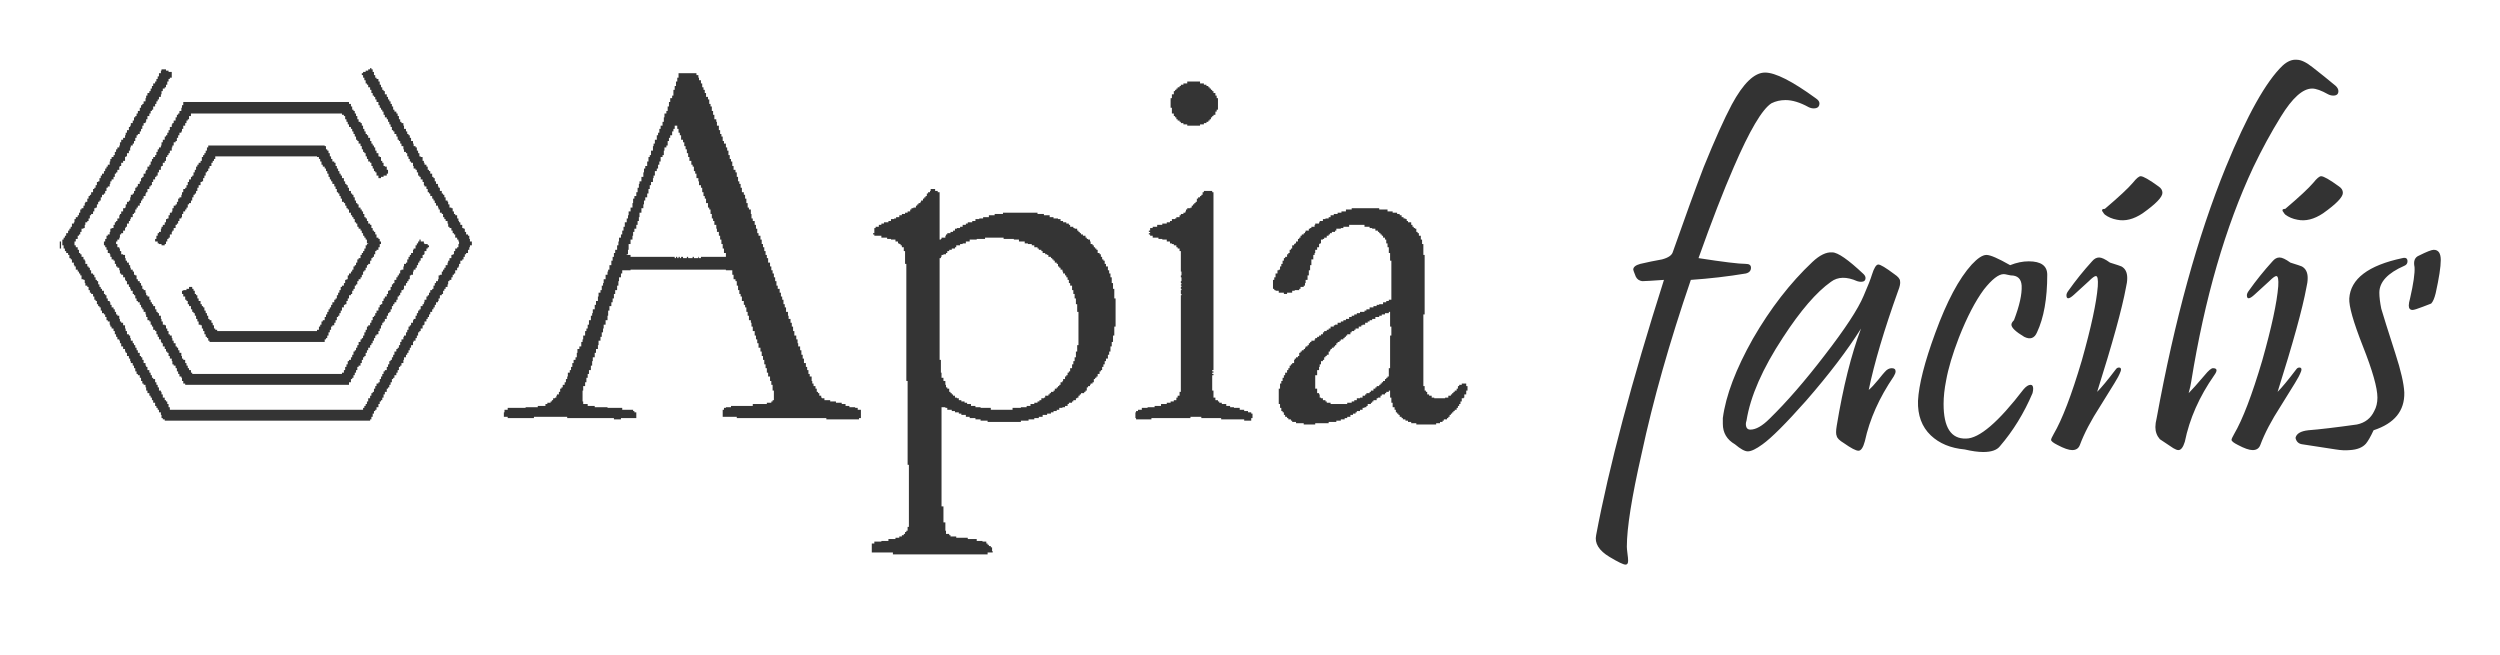 
<svg xmlns="http://www.w3.org/2000/svg" version="1.1" xmlns:xlink="http://www.w3.org/1999/xlink" preserveAspectRatio="none" x="0px" y="0px" width="210px" height="55px" viewBox="0 0 210 55">
<defs>
<g id="Layer0_0_FILL">
<path fill="#333333" stroke="none" d="
M 318.15 180.6
Q 315.4 178.6 314.2 178.6 312.95 178.6 311.6 181.1 310.708 182.776 309.4 186 308.355 188.74 307 192.6 306.9 193 306.15 193.2 305.3 193.35 304.45 193.55 303.9 193.7 303.9 194 303.9 194.05 304.1 194.55 304.25 194.85 304.6 194.9 304.9 194.9 306.3 194.8 302.5 206.75 301 214.75 300.8 215.7 302.05 216.45 303.05 217.05 303.3 217.05 303.5 217.05 303.5 216.75 303.5 216.55 303.45 216.2 303.4 215.8 303.4 215.65 303.4 213.45 304.55 208.4 305.9 202.1 308.4 194.8 310.6 194.65 312.7 194.3 313.1 194.2 313.1 193.85 313.1 193.55 312.7 193.55 311.9 193.55 309 193.1 310.535 188.791 311.75 186 313.608 181.697 314.7 181 315.2 180.75 315.8 180.75 316.6 180.75 317.6 181.3 317.8 181.4 318 181.4 318.45 181.4 318.45 181 318.45 180.8 318.15 180.6
M 367 193.25
Q 367 192.45 366.45 192.45 366.2 192.45 365.3 192.9 364.8 193.1 364.95 193.8 365 194.5 364.6 196.25 364.5 196.6 364.5 196.8 364.5 197.15 364.8 197.15 364.95 197.15 365.6 196.9 366.15 196.7 366.25 196.65 366.45 196.45 366.6 195.85 367 194.05 367 193.25
M 362.35 197.05
Q 362.2 196.3 362.2 195.8 362.2 194.55 364.15 193.7 364.4 193.6 364.4 193.35 364.4 193 364 193.1 360 193.95 359.85 196.25 359.8 197.15 360.9 199.95 362.05 202.85 362.05 204 362.05 204.6 361.8 205.05 361.4 205.9 360.45 206.1 357.95 206.45 356.65 206.55 355.75 206.65 355.65 207.15 355.75 207.6 356.2 207.65 357.75 207.9 358.8 208.05 359.4 208.15 359.9 208.1 360.75 208.05 361.15 207.6 361.4 207.3 361.75 206.55 364.2 205.75 364.15 203.6 364.1 202.55 363.45 200.55 362.55 197.75 362.35 197.05
M 359.05 187.5
Q 357.95 186.7 357.65 186.7 357.45 186.7 357.05 187.2 356.5 187.85 354.85 189.25 354.7 189.25 354.65 189.3 354.6 189.4 354.7 189.5 354.75 189.6 354.85 189.7 355.25 190 355.8 190.1 356.75 190.3 357.8 189.6 359.35 188.5 359.35 188 359.35 187.7 359.05 187.5
M 353.85 193.35
Q 352.85 194.45 352 195.65 351.85 195.85 351.85 196 351.85 196.5 352.45 195.95
L 353.6 194.9
Q 354 194.5 354.15 194.5 354.35 194.5 354.3 195.3 354.15 197.2 353.05 201.1 351.85 205.15 350.85 206.85 350.65 207.2 350.65 207.3 350.65 207.45 351.15 207.7 351.9 208.1 352.3 208.1 352.75 208.1 352.9 207.7 353.4 206.35 354.5 204.65 355.95 202.35 356 202.15 356.25 201.65 355.95 201.65 355.8 201.65 355.7 201.8 354.75 203.05 354.25 203.55 356.05 197.85 356.5 195.4 356.6 195 356.6 194.65 356.6 194 356.15 193.75 356.05 193.7 355.25 193.45 354.7 193.05 354.4 193.05 354.1 193.05 353.85 193.35
M 359 180.05
Q 359 179.85 358.8 179.65 357.9 178.9 357 178.2 356.25 177.6 355.75 177.6 355.2 177.55 354.65 178.05 352.7 179.9 350.2 186 346.9 194.1 344.8 205.6 344.7 206 344.7 206.3 344.7 206.85 345.05 207.25 345.2 207.35 346.1 207.95 346.35 208.1 346.5 208.1 346.8 208.1 347 207.45 347.55 204.75 349.3 202.25 349.7 201.7 349.2 201.7 349 201.7 348.55 202.25 347.7 203.25 347.3 203.65 347.45 203.1 347.5 202.75 349.076 192.986 352.35 186 353.356 183.899 354.5 182.05 355.85 179.85 356.95 179.85 357.4 179.85 358.2 180.3 358.4 180.4 358.6 180.4 359 180.4 359 180.05
M 337.9 195.65
Q 337.75 195.85 337.75 196 337.75 196.5 338.35 195.95
L 339.5 194.9
Q 339.9 194.5 340.05 194.5 340.25 194.5 340.2 195.3 340.05 197.2 338.95 201.1 337.75 205.15 336.75 206.85 336.55 207.2 336.55 207.3 336.55 207.45 337.05 207.7 337.8 208.1 338.2 208.1 338.65 208.1 338.8 207.7 339.3 206.35 340.4 204.65 341.85 202.35 341.9 202.15 342.15 201.65 341.85 201.65 341.7 201.65 341.6 201.8 340.65 203.05 340.15 203.55 341.95 197.85 342.4 195.4 342.5 195 342.5 194.65 342.5 194 342.05 193.75 341.95 193.7 341.15 193.45 340.6 193.05 340.3 193.05 340 193.05 339.75 193.35 338.75 194.45 337.9 195.65
M 341.7 190.1
Q 342.65 190.3 343.7 189.6 345.25 188.5 345.25 188 345.25 187.7 344.95 187.5 343.85 186.7 343.55 186.7 343.35 186.7 342.95 187.2 342.4 187.85 340.75 189.25 340.6 189.25 340.55 189.3 340.5 189.4 340.6 189.5 340.65 189.6 340.75 189.7 341.15 190 341.7 190.1
M 324.6 195.65
Q 324.8 195.15 324.75 194.9 324.75 194.65 324.3 194.35 323.3 193.6 323.05 193.6 322.8 193.6 322.55 194.4 322.4 194.9 321.9 196.05 321.25 197.6 318.85 200.7 316.55 203.7 314.55 205.65 313.7 206.5 313.05 206.5 312.7 206.5 312.7 206.05 312.7 205.95 312.75 205.8 313.2 202.95 315.6 199.3 317.65 196.15 319.35 194.95 320.15 194.35 321.4 194.9 321.55 194.95 321.7 194.95 322.05 194.95 322.05 194.65 322.05 194.5 321.9 194.35 320.1 192.65 319.45 192.65 318.75 192.6 317.9 193.4 315.3 195.85 313.25 199.4 311.25 202.95 310.9 205.6 310.9 205.9 310.9 206.05 310.9 207.1 311.85 207.65 312.5 208.2 312.85 208.2 313.25 208.2 314 207.65 315.05 206.9 317.4 204.25 320.1 201.15 321.7 198.6 320.55 201.65 319.8 206.2 319.7 206.8 319.8 207 319.85 207.25 320.35 207.55 321.2 208.15 321.5 208.15 321.8 208.15 322 207.4 322.55 204.85 324.25 202.35 324.4 202.1 324.4 201.95 324.4 201.7 324.1 201.7 323.8 201.7 323.55 202 323.45 202.1 323.05 202.6 322.6 203.15 322.3 203.4 322.95 200.25 324.6 195.65
M 333.35 193.65
Q 331.95 192.85 331.5 192.85 331.05 192.85 330.35 193.6 328.85 195.25 327.5 198.95 326.25 202.35 326.15 204.25 326.1 205.95 327.15 206.95 328.15 207.9 329.8 208.05 330.65 208.25 331.25 208.25 332.2 208.25 332.55 207.8 334.1 206 335.1 203.65 335.15 203.45 335.15 203.3 335.15 203 334.95 203 334.7 203 334.4 203.35 331.45 207.2 329.9 207.2 328.15 207.25 328.15 204.5 328.15 203.65 328.35 202.65 328.6 201.25 329.35 199.3 330.3 196.9 331.3 195.55 332.25 194.35 332.85 194.35 332.95 194.35 333.15 194.4 333.35 194.45 333.4 194.45 334.2 194.45 334.25 195.25 334.3 196.25 333.65 197.95 333.45 198.15 333.45 198.3 333.45 198.65 334.45 199.25 335.15 199.6 335.45 198.9 336.25 197.2 336.25 194.4 336.25 193.35 334.8 193.35 334.1 193.35 333.35 193.65 Z"/>

<path fill="#343434" stroke="none" d="
M 280.25 189.9
L 280.1 189.9 280.1 190 279.85 190 279.85 190.05 279.65 190.05 279.65 190.2 279.4 190.2 279.4 190.3 279.35 190.3 279.35 190.4 279.05 190.4 279.05 190.5 279 190.5 279 190.65 278.75 190.65 278.75 190.75 278.65 190.75 278.65 190.8 278.55 190.8 278.55 190.95 278.3 190.95 278.3 191.05 278.25 191.05 278.25 191.15 278.15 191.15 278.15 191.25 278 191.25 278 191.35 277.9 191.35 277.9 191.5 277.8 191.5 277.8 191.6 277.7 191.6 277.7 191.8 277.55 191.8 277.55 191.95 277.45 191.95 277.45 192 277.4 192 277.4 192.1 277.25 192.1 277.25 192.35 277.15 192.35 277.15 192.45 277.05 192.45 277.05 192.7 276.95 192.7 276.95 192.8 276.85 192.8 276.85 193 276.7 193 276.7 193.1 276.6 193.1 276.6 193.3 276.5 193.3 276.5 193.55 276.4 193.55 276.4 193.75 276.3 193.75 276.3 194 276.2 194 276.2 194.05 276.1 194.05 276.1 194.3 275.95 194.3 275.95 194.6 275.85 194.6 275.85 194.8 275.75 194.8 275.75 195.5 275.85 195.5 275.85 195.6 275.95 195.6 275.95 195.65 276.2 195.65 276.2 195.8 276.6 195.8 276.6 195.9 276.85 195.9 276.85 195.8 277.25 195.8 277.25 195.65 277.45 195.65 277.45 195.6 277.8 195.6 277.8 195.5 277.9 195.5 277.9 195.35 278.15 195.35 278.15 195.25 278.25 195.25 278.25 195.05 278.3 195.05 278.3 194.8 278.45 194.8 278.45 194.45 278.55 194.45 278.55 194.05 278.65 194.05 278.65 193.65 278.75 193.65 278.75 193.2 278.9 193.2 278.9 192.85 279 192.85 279 192.7 279.05 192.7 279.05 192.45 279.2 192.45 279.2 192.25 279.35 192.25 279.35 192 279.4 192 279.4 191.95 279.5 191.95 279.5 191.65 279.65 191.65 279.65 191.6 279.75 191.6 279.75 191.5 279.95 191.5 279.95 191.35 280.1 191.35 280.1 191.25 280.2 191.25 280.2 191.15 280.35 191.15 280.35 191.05 280.6 191.05 280.6 190.95 280.7 190.95 280.7 190.8 281.05 190.8 281.05 190.75 281.25 190.75 281.25 190.65 281.7 190.65 281.7 190.5 282.9 190.5 282.9 190.65 283.3 190.65 283.3 190.75 283.5 190.75 283.5 190.8 283.75 190.8 283.75 190.95 283.95 190.95 283.95 191.05 284.05 191.05 284.05 191.15 284.15 191.15 284.15 191.25 284.25 191.25 284.25 191.35 284.35 191.35 284.35 191.5 284.5 191.5 284.5 191.65 284.6 191.65 284.6 191.95 284.7 191.95 284.7 192.25 284.8 192.25 284.8 192.7 284.9 192.7 284.9 193.3 285 193.3 285 196.35 284.8 196.35 284.8 196.45 284.6 196.45 284.6 196.55 284.35 196.55 284.35 196.7 284.05 196.7 284.05 196.75 283.85 196.75 283.85 196.85 283.6 196.85 283.6 196.95 283.3 196.95 283.3 197.1 283.05 197.1 283.05 197.2 282.9 197.2 282.9 197.3 282.55 197.3 282.55 197.4 282.3 197.4 282.3 197.5 282.1 197.5 282.1 197.6 281.9 197.6 281.9 197.7 281.7 197.7 281.7 197.85 281.45 197.85 281.45 197.95 281.25 197.95 281.25 198.05 281.05 198.05 281.05 198.15 280.8 198.15 280.8 198.3 280.6 198.3 280.6 198.35 280.5 198.35 280.5 198.45 280.25 198.45 280.25 198.6 280.1 198.6 280.1 198.7 279.95 198.7 279.95 198.8 279.75 198.8 279.75 198.9 279.65 198.9 279.65 199.05 279.5 199.05 279.5 199.15 279.35 199.15 279.35 199.25 279.2 199.25 279.2 199.35 279.05 199.35 279.05 199.45 279 199.45 279 199.55 278.75 199.55 278.75 199.65 278.65 199.65 278.65 199.75 278.55 199.75 278.55 199.9 278.45 199.9 278.45 200 278.3 200 278.3 200.1 278.25 200.1 278.25 200.2 278.15 200.2 278.15 200.3 278 200.3 278 200.4 277.9 200.4 277.9 200.5 277.8 200.5 277.8 200.75 277.7 200.75 277.7 200.85 277.55 200.85 277.55 200.95 277.45 200.95 277.45 201.05 277.4 201.05 277.4 201.3 277.25 201.3 277.25 201.4 277.15 201.4 277.15 201.5 277.05 201.5 277.05 201.7 276.95 201.7 276.95 201.85 276.85 201.85 276.85 202.05 276.7 202.05 276.7 202.25 276.6 202.25 276.6 202.45 276.5 202.45 276.5 202.7 276.4 202.7 276.4 202.9 276.3 202.9 276.3 203.3 276.2 203.3 276.2 204.5 276.3 204.5 276.3 204.8 276.4 204.8 276.4 205.05 276.5 205.05 276.5 205.15 276.6 205.15 276.6 205.35 276.7 205.35 276.7 205.5 276.85 205.5 276.85 205.6 276.95 205.6 276.95 205.7 277.15 205.7 277.15 205.8 277.25 205.8 277.25 205.9 277.55 205.9 277.55 206 278.15 206 278.15 206.1 279.05 206.1 279.05 206 280.1 206 280.1 205.9 280.7 205.9 280.7 205.8 281.05 205.8 281.05 205.7 281.35 205.7 281.35 205.6 281.55 205.6 281.55 205.5 281.8 205.5 281.8 205.35 282 205.35 282 205.25 282.2 205.25 282.2 205.15 282.3 205.15 282.3 205.05 282.55 205.05 282.55 204.95 282.75 204.95 282.75 204.8 282.9 204.8 282.9 204.75 283.05 204.75 283.05 204.65 283.15 204.65 283.15 204.5 283.4 204.5 283.4 204.4 283.5 204.4 283.5 204.3 283.6 204.3 283.6 204.2 283.85 204.2 283.85 204.05 283.95 204.05 283.95 204 284.15 204 284.15 203.85 284.25 203.85 284.25 203.75 284.5 203.75 284.5 203.65 284.6 203.65 284.6 203.55 284.8 203.55 284.8 203.45 284.9 203.45 284.9 204 285 204 285 204.4 285.1 204.4 285.1 204.75 285.25 204.75 285.25 204.95 285.35 204.95 285.35 205.15 285.45 205.15 285.45 205.25 285.55 205.25 285.55 205.35 285.65 205.35 285.65 205.5 285.8 205.5 285.8 205.6 285.9 205.6 285.9 205.7 286.1 205.7 286.1 205.8 286.3 205.8 286.3 205.9 286.55 205.9 286.55 206 286.95 206 286.95 206.1 288.5 206.1 288.5 206 288.8 206 288.8 205.9 289 205.9 289 205.8 289.1 205.8 289.1 205.7 289.35 205.7 289.35 205.6 289.45 205.6 289.45 205.5 289.55 205.5 289.55 205.35 289.65 205.35 289.65 205.25 289.75 205.25 289.75 205.15 289.85 205.15 289.85 205.05 289.95 205.05 289.95 204.95 290.1 204.95 290.1 204.8 290.2 204.8 290.2 204.65 290.3 204.65 290.3 204.5 290.4 204.5 290.4 204.3 290.5 204.3 290.5 204.05 290.65 204.05 290.65 204 290.7 204 290.7 203.75 290.85 203.75 290.85 203.45 290.95 203.45 290.95 203.1 290.85 203.1 290.85 202.9 290.5 202.9 290.5 203 290.3 203 290.3 203.1 290.2 203.1 290.2 203.3 290.1 203.3 290.1 203.45 289.95 203.45 289.95 203.55 289.85 203.55 289.85 203.65 289.75 203.65 289.75 203.75 289.65 203.75 289.65 203.85 289.45 203.85 289.45 204 289.2 204 289.2 204.05 288.35 204.05 288.35 204 288.15 204 288.15 203.85 287.95 203.85 287.95 203.75 287.8 203.75 287.8 203.55 287.7 203.55 287.7 203.45 287.6 203.45 287.6 203.1 287.5 203.1 287.5 197.5 287.6 197.5 287.6 192.85 287.5 192.85 287.5 192 287.4 192 287.4 191.65 287.3 191.65 287.3 191.35 287.15 191.35 287.15 191.15 287.05 191.15 287.05 191.05 286.95 191.05 286.95 190.8 286.85 190.8 286.85 190.75 286.75 190.75 286.75 190.65 286.65 190.65 286.65 190.5 286.55 190.5 286.55 190.3 286.3 190.3 286.3 190.2 286.2 190.2 286.2 190.05 286.1 190.05 286.1 190 285.95 190 285.95 189.9 285.8 189.9 285.8 189.75 285.65 189.75 285.65 189.65 285.45 189.65 285.45 189.55 285.1 189.55 285.1 189.45 284.7 189.45 284.7 189.3 284.05 189.3 284.05 189.2 281.9 189.2 281.9 189.3 281.45 189.3 281.45 189.45 281.1 189.45 281.1 189.55 280.8 189.55 280.8 189.65 280.5 189.65 280.5 189.75 280.25 189.75 280.25 189.9
M 283.75 197.7
L 284.05 197.7 284.05 197.6 284.25 197.6 284.25 197.5 284.5 197.5 284.5 197.4 284.8 197.4 284.8 197.3 284.9 197.3 284.9 198.45 285 198.45 285 199.15 284.9 199.15 284.9 201.7 284.8 201.7 284.8 202.35 284.7 202.35 284.7 202.45 284.6 202.45 284.6 202.55 284.5 202.55 284.5 202.7 284.35 202.7 284.35 202.8 284.25 202.8 284.25 202.9 284.15 202.9 284.15 203 284.05 203 284.05 203.1 283.85 203.1 283.85 203.2 283.75 203.2 283.75 203.3 283.6 203.3 283.6 203.45 283.4 203.45 283.4 203.55 283.3 203.55 283.3 203.65 283.05 203.65 283.05 203.75 282.95 203.75 282.95 203.85 282.75 203.85 282.75 204 282.55 204 282.55 204.05 282.3 204.05 282.3 204.2 282.1 204.2 282.1 204.3 281.9 204.3 281.9 204.4 281.55 204.4 281.55 204.5 280.25 204.5 280.25 204.4 279.95 204.4 279.95 204.3 279.85 204.3 279.85 204.2 279.65 204.2 279.65 204.05 279.5 204.05 279.5 204 279.4 204 279.4 203.75 279.35 203.75 279.35 203.65 279.2 203.65 279.2 203.3 279.05 203.3 279.05 202.25 279.2 202.25 279.2 201.85 279.35 201.85 279.35 201.6 279.4 201.6 279.4 201.4 279.5 201.4 279.5 201.15 279.65 201.15 279.65 201.05 279.75 201.05 279.75 200.85 279.85 200.85 279.85 200.75 279.95 200.75 279.95 200.65 280.1 200.65 280.1 200.4 280.2 200.4 280.2 200.3 280.25 200.3 280.25 200.2 280.35 200.2 280.35 200.1 280.5 200.1 280.5 200 280.6 200 280.6 199.9 280.7 199.9 280.7 199.75 280.8 199.75 280.8 199.65 280.95 199.65 280.95 199.55 281.05 199.55 281.05 199.45 281.25 199.45 281.25 199.35 281.35 199.35 281.35 199.25 281.45 199.25 281.45 199.15 281.55 199.15 281.55 199.05 281.8 199.05 281.8 198.9 281.9 198.9 281.9 198.8 282.1 198.8 282.1 198.7 282.2 198.7 282.2 198.6 282.45 198.6 282.45 198.45 282.65 198.45 282.65 198.35 282.75 198.35 282.75 198.3 282.95 198.3 282.95 198.15 283.15 198.15 283.15 198.05 283.3 198.05 283.3 197.95 283.5 197.95 283.5 197.85 283.75 197.85 283.75 197.7
M 271.1 187.95
L 271 187.95 271 187.85 270.35 187.85 270.35 187.95 270.25 187.95 270.25 188.15 270.15 188.15 270.15 188.25 270.05 188.25 270.05 188.35 269.9 188.35 269.9 188.45 269.8 188.45 269.8 188.7 269.7 188.7 269.7 188.8 269.6 188.8 269.6 188.9 269.5 188.9 269.5 189 269.4 189 269.4 189.15 269.3 189.15 269.3 189.2 269.05 189.2 269.05 189.3 268.95 189.3 268.95 189.45 268.9 189.45 268.9 189.55 268.75 189.55 268.75 189.65 268.55 189.65 268.55 189.75 268.45 189.75 268.45 189.9 268.2 189.9 268.2 190 268.1 190 268.1 190.05 267.85 190.05 267.85 190.2 267.7 190.2 267.7 190.3 267.45 190.3 267.45 190.4 267.1 190.4 267.1 190.5 266.7 190.5 266.7 190.65 266.35 190.65 266.35 190.75 266.15 190.75 266.15 190.95 266.05 190.95 266.05 191.05 266.15 191.05 266.15 191.15 266.05 191.15 266.05 191.25 266.15 191.25 266.15 191.35 266.35 191.35 266.35 191.5 266.8 191.5 266.8 191.6 267.1 191.6 267.1 191.65 267.45 191.65 267.45 191.8 267.7 191.8 267.7 191.95 267.85 191.95 267.85 192 268 192 268 192.1 268.2 192.1 268.2 192.25 268.3 192.25 268.3 192.35 268.45 192.35 268.45 192.55 268.55 192.55 268.55 194.15 268.6 194.15 268.6 194.45 268.55 194.45 268.55 194.6 268.6 194.6 268.6 194.9 268.55 194.9 268.55 195.05 268.6 195.05 268.6 195.15 268.55 195.15 268.55 195.25 268.6 195.25 268.6 195.35 268.55 195.35 268.55 195.5 268.6 195.5 268.6 195.6 268.55 195.6 268.55 195.9 268.6 195.9 268.6 196 268.55 196 268.55 203.55 268.45 203.55 268.45 203.85 268.3 203.85 268.3 204 268.2 204 268.2 204.2 268 204.2 268 204.3 267.75 204.3 267.75 204.4 267.45 204.4 267.45 204.5 267 204.5 267 204.65 266.5 204.65 266.5 204.75 265.95 204.75 265.95 204.8 265.5 204.8 265.5 204.95 265.2 204.95 265.2 205.05 265.05 205.05 265.05 205.15 265 205.15 265 205.6 265.05 205.6 265.05 205.7 266.25 205.7 266.25 205.6 269.3 205.6 269.3 205.5 270.15 205.5 270.15 205.6 271.7 205.6 271.7 205.7 273.5 205.7 273.5 205.8 274.05 205.8 274.05 205.6 274.15 205.6 274.15 205.25 274.05 205.25 274.05 205.15 273.8 205.15 273.8 205.05 273.5 205.05 273.5 204.95 273.15 204.95 273.15 204.8 272.7 204.8 272.7 204.75 272.4 204.75 272.4 204.65 272.1 204.65 272.1 204.5 271.75 204.5 271.75 204.4 271.55 204.4 271.55 204.3 271.45 204.3 271.45 204.2 271.25 204.2 271.25 204 271.1 204 271.1 203.45 271 203.45 271 202.25 271.1 202.25 271.1 202.15 271 202.15 271 202.05 271.1 202.05 271.1 201.95 271 201.95 271 201.85 271.1 201.85 271.1 187.95
M 270.05 179.3
L 269.05 179.3 269.05 179.45 268.75 179.45 268.75 179.55 268.55 179.55 268.55 179.65 268.45 179.65 268.45 179.75 268.3 179.75 268.3 179.85 268.2 179.85 268.2 179.95 268.1 179.95 268.1 180.05 268 180.05 268 180.3 267.85 180.3 267.85 180.6 267.75 180.6 267.75 181.35 267.85 181.35 267.85 181.8 268 181.8 268 182 268.1 182 268.1 182.1 268.2 182.1 268.2 182.25 268.3 182.25 268.3 182.35 268.45 182.35 268.45 182.45 268.55 182.45 268.55 182.55 268.75 182.55 268.75 182.65 269.05 182.65 269.05 182.75 270.05 182.75 270.05 182.65 270.35 182.65 270.35 182.55 270.55 182.55 270.55 182.45 270.7 182.45 270.7 182.35 270.8 182.35 270.8 182.25 270.9 182.25 270.9 182.1 271 182.1 271 182 271.1 182 271.1 181.9 271.25 181.9 271.25 181.65 271.35 181.65 271.35 181.5 271.45 181.5 271.45 180.6 271.35 180.6 271.35 180.4 271.25 180.4 271.25 180.2 271.1 180.2 271.1 180.05 271 180.05 271 179.95 270.9 179.95 270.9 179.85 270.8 179.85 270.8 179.75 270.7 179.75 270.7 179.65 270.55 179.65 270.55 179.55 270.35 179.55 270.35 179.45 270.05 179.45 270.05 179.3
M 249 187.85
L 248.95 187.85 248.95 187.95 248.8 187.95 248.8 188.05 248.7 188.05 248.7 188.25 248.6 188.25 248.6 188.35 248.5 188.35 248.5 188.45 248.4 188.45 248.4 188.6 248.25 188.6 248.25 188.7 248.2 188.7 248.2 188.8 248.05 188.8 248.05 188.9 247.95 188.9 247.95 189 247.85 189 247.85 189.15 247.65 189.15 247.65 189.2 247.5 189.2 247.5 189.3 247.4 189.3 247.4 189.45 247.2 189.45 247.2 189.55 247 189.55 247 189.65 246.75 189.65 246.75 189.75 246.55 189.75 246.55 189.9 246.3 189.9 246.3 190 246.15 190 246.15 190.05 245.9 190.05 245.9 190.2 245.7 190.2 245.7 190.3 245.35 190.3 245.35 190.4 245.15 190.4 245.15 190.5 244.95 190.5 244.95 190.65 244.7 190.65 244.7 190.75 244.6 190.75 244.6 191.15 244.5 191.15 244.5 191.25 244.6 191.25 244.6 191.35 245.15 191.35 245.15 191.5 245.6 191.5 245.6 191.6 245.9 191.6 245.9 191.65 246.25 191.65 246.25 191.8 246.45 191.8 246.45 191.95 246.55 191.95 246.55 192 246.65 192 246.65 192.1 246.75 192.1 246.75 192.25 246.9 192.25 246.9 192.55 247 192.55 247 193.55 247.1 193.55 247.1 202.7 247.2 202.7 247.2 209.25 247.3 209.25 247.3 214.1 247.2 214.1 247.2 214.4 247.1 214.4 247.1 214.5 247 214.5 247 214.65 246.9 214.65 246.9 214.75 246.75 214.75 246.75 214.85 246.55 214.85 246.55 214.95 246.25 214.95 246.25 215.05 245.7 215.05 245.7 215.2 245.15 215.2 245.15 215.25 244.6 215.25 244.6 215.4 244.4 215.4 244.4 216.1 246.05 216.1 246.05 216.25 253.45 216.25 253.45 216.1 253.85 216.1 253.85 216 253.8 216 253.8 215.7 253.7 215.7 253.7 215.6 253.55 215.6 253.55 215.5 253.45 215.5 253.45 215.4 253.35 215.4 253.35 215.25 253.05 215.25 253.05 215.2 252.6 215.2 252.6 215.05 251.9 215.05 251.9 214.95 251 214.95 251 214.85 250.55 214.85 250.55 214.75 250.45 214.75 250.45 214.65 250.2 214.65 250.2 214.4 250.15 214.4 250.15 213.75 250 213.75 250 212.5 249.85 212.5 249.85 204.75 250.15 204.75 250.15 204.8 250.3 204.8 250.3 204.95 250.65 204.95 250.65 205.05 250.9 205.05 250.9 205.15 251.2 205.15 251.2 205.25 251.4 205.25 251.4 205.35 251.75 205.35 251.75 205.5 252.05 205.5 252.05 205.6 252.5 205.6 252.5 205.7 252.9 205.7 252.9 205.8 253.45 205.8 253.45 205.9 256.05 205.9 256.05 205.8 256.65 205.8 256.65 205.7 257.1 205.7 257.1 205.6 257.45 205.6 257.45 205.5 257.75 205.5 257.75 205.35 258.1 205.35 258.1 205.25 258.4 205.25 258.4 205.15 258.6 205.15 258.6 205.05 258.85 205.05 258.85 204.95 259.05 204.95 259.05 204.8 259.3 204.8 259.3 204.75 259.5 204.75 259.5 204.65 259.7 204.65 259.7 204.5 259.8 204.5 259.8 204.4 260.05 204.4 260.05 204.3 260.15 204.3 260.15 204.2 260.35 204.2 260.35 204.05 260.45 204.05 260.45 204 260.55 204 260.55 203.85 260.65 203.85 260.65 203.75 260.75 203.75 260.75 203.65 261 203.65 261 203.55 261.1 203.55 261.1 203.45 261.2 203.45 261.2 203.2 261.3 203.2 261.3 203.1 261.45 203.1 261.45 203 261.5 203 261.5 202.9 261.65 202.9 261.65 202.8 261.75 202.8 261.75 202.55 261.85 202.55 261.85 202.45 261.95 202.45 261.95 202.35 262.05 202.35 262.05 202.15 262.2 202.15 262.2 201.95 262.3 201.95 262.3 201.85 262.4 201.85 262.4 201.6 262.5 201.6 262.5 201.4 262.6 201.4 262.6 201.15 262.7 201.15 262.7 200.95 262.85 200.95 262.85 200.65 262.95 200.65 262.95 200.4 263.05 200.4 263.05 200 263.15 200 263.15 199.65 263.25 199.65 263.25 199.15 263.35 199.15 263.35 198.45 263.45 198.45 263.45 196.25 263.35 196.25 263.35 195.5 263.25 195.5 263.25 195.05 263.15 195.05 263.15 194.6 263.05 194.6 263.05 194.3 262.95 194.3 262.95 194.05 262.85 194.05 262.85 193.75 262.7 193.75 262.7 193.55 262.6 193.55 262.6 193.3 262.5 193.3 262.5 193.2 262.4 193.2 262.4 193 262.3 193 262.3 192.8 262.2 192.8 262.2 192.7 262.05 192.7 262.05 192.45 261.95 192.45 261.95 192.35 261.85 192.35 261.85 192.25 261.75 192.25 261.75 192.1 261.65 192.1 261.65 192 261.5 192 261.5 191.8 261.45 191.8 261.45 191.65 261.3 191.65 261.3 191.6 261.2 191.6 261.2 191.5 261.1 191.5 261.1 191.35 260.9 191.35 260.9 191.25 260.75 191.25 260.75 191.15 260.65 191.15 260.65 191.05 260.55 191.05 260.55 190.95 260.45 190.95 260.45 190.8 260.25 190.8 260.25 190.75 260.15 190.75 260.15 190.65 259.9 190.65 259.9 190.5 259.8 190.5 259.8 190.4 259.6 190.4 259.6 190.3 259.35 190.3 259.35 190.2 259.15 190.2 259.15 190.05 258.95 190.05 258.95 190 258.6 190 258.6 189.9 258.3 189.9 258.3 189.75 257.85 189.75 257.85 189.65 257.35 189.65 257.35 189.55 254.65 189.55 254.65 189.65 254 189.65 254 189.75 253.55 189.75 253.55 189.9 253.1 189.9 253.1 190 252.8 190 252.8 190.05 252.5 190.05 252.5 190.2 252.25 190.2 252.25 190.3 251.9 190.3 251.9 190.4 251.75 190.4 251.75 190.5 251.5 190.5 251.5 190.65 251.3 190.65 251.3 190.75 251.05 190.75 251.05 190.8 250.9 190.8 250.9 190.95 250.75 190.95 250.75 191.05 250.55 191.05 250.55 191.15 250.3 191.15 250.3 191.25 250.2 191.25 250.2 191.35 250.15 191.35 250.15 191.5 249.85 191.5 249.85 191.6 249.8 191.6 249.8 191.65 249.7 191.65 249.7 187.95 249.55 187.95 249.55 187.85 249.35 187.85 249.35 187.7 249 187.7 249 187.85
M 252.6 191.65
L 252.6 191.6 253.25 191.6 253.25 191.5 254.7 191.5 254.7 191.6 255.5 191.6 255.5 191.65 255.9 191.65 255.9 191.8 256.35 191.8 256.35 191.95 256.6 191.95 256.6 192 256.9 192 256.9 192.1 257.1 192.1 257.1 192.25 257.35 192.25 257.35 192.35 257.45 192.35 257.45 192.45 257.65 192.45 257.65 192.55 257.75 192.55 257.75 192.7 257.95 192.7 257.95 192.8 258.1 192.8 258.1 192.85 258.2 192.85 258.2 193 258.4 193 258.4 193.1 258.5 193.1 258.5 193.2 258.6 193.2 258.6 193.3 258.7 193.3 258.7 193.45 258.85 193.45 258.85 193.55 258.95 193.55 258.95 193.75 259.05 193.75 259.05 193.85 259.15 193.85 259.15 194 259.3 194 259.3 194.15 259.35 194.15 259.35 194.3 259.5 194.3 259.5 194.45 259.6 194.45 259.6 194.6 259.7 194.6 259.7 194.8 259.8 194.8 259.8 195.05 259.9 195.05 259.9 195.25 260.05 195.25 260.05 195.6 260.15 195.6 260.15 195.9 260.25 195.9 260.25 196.25 260.35 196.25 260.35 196.7 260.45 196.7 260.45 197.3 260.55 197.3 260.55 199.9 260.45 199.9 260.45 200.4 260.35 200.4 260.35 200.85 260.25 200.85 260.25 201.15 260.15 201.15 260.15 201.4 260.05 201.4 260.05 201.7 259.9 201.7 259.9 201.95 259.8 201.95 259.8 202.05 259.7 202.05 259.7 202.25 259.6 202.25 259.6 202.35 259.5 202.35 259.5 202.55 259.35 202.55 259.35 202.7 259.3 202.7 259.3 202.8 259.15 202.8 259.15 203 259.05 203 259.05 203.1 258.95 203.1 258.95 203.2 258.85 203.2 258.85 203.3 258.7 203.3 258.7 203.45 258.6 203.45 258.6 203.55 258.4 203.55 258.4 203.65 258.3 203.65 258.3 203.75 258.2 203.75 258.2 203.85 257.95 203.85 257.95 204 257.85 204 257.85 204.05 257.65 204.05 257.65 204.2 257.5 204.2 257.5 204.3 257.35 204.3 257.35 204.4 257.1 204.4 257.1 204.5 256.8 204.5 256.8 204.65 256.5 204.65 256.5 204.75 256.05 204.75 256.05 204.8 255.4 204.8 255.4 204.95 253.7 204.95 253.7 204.8 252.9 204.8 252.9 204.75 252.5 204.75 252.5 204.65 252.15 204.65 252.15 204.5 251.85 204.5 251.85 204.4 251.65 204.4 251.65 204.3 251.4 204.3 251.4 204.2 251.2 204.2 251.2 204.05 251.05 204.05 251.05 204 250.9 204 250.9 203.85 250.75 203.85 250.75 203.75 250.65 203.75 250.65 203.65 250.55 203.65 250.55 203.55 250.45 203.55 250.45 203.3 250.3 203.3 250.3 203.2 250.2 203.2 250.2 203 250.15 203 250.15 202.7 250 202.7 250 202.45 249.85 202.45 249.85 202.05 249.8 202.05 249.8 201.05 249.7 201.05 249.7 193.1 249.8 193.1 249.8 193 249.85 193 249.85 192.85 250 192.85 250 192.8 250.2 192.8 250.2 192.7 250.3 192.7 250.3 192.55 250.45 192.55 250.45 192.45 250.65 192.45 250.65 192.35 250.9 192.35 250.9 192.25 251 192.25 251 192.1 251.3 192.1 251.3 192 251.5 192 251.5 191.95 251.75 191.95 251.75 191.8 252.05 191.8 252.05 191.65 252.6 191.65
M 222.55 197.6
L 222.45 197.6 222.45 197.95 222.3 197.95 222.3 198.3 222.2 198.3 222.2 198.6 222.1 198.6 222.1 198.8 222 198.8 222 199.15 221.85 199.15 221.85 199.45 221.8 199.45 221.8 199.65 221.7 199.65 221.7 200 221.55 200 221.55 200.2 221.4 200.2 221.4 200.5 221.35 200.5 221.35 200.85 221.25 200.85 221.25 201.05 221.1 201.05 221.1 201.3 221 201.3 221 201.6 220.9 201.6 220.9 201.85 220.8 201.85 220.8 202.05 220.65 202.05 220.65 202.35 220.6 202.35 220.6 202.55 220.5 202.55 220.5 202.8 220.4 202.8 220.4 203 220.25 203 220.25 203.2 220.15 203.2 220.15 203.3 220.05 203.3 220.05 203.55 219.95 203.55 219.95 203.75 219.8 203.75 219.8 203.85 219.75 203.85 219.75 204 219.65 204 219.65 204.05 219.5 204.05 219.5 204.2 219.4 204.2 219.4 204.3 219.3 204.3 219.3 204.4 219.05 204.4 219.05 204.5 218.9 204.5 218.9 204.65 218.3 204.65 218.3 204.75 217.35 204.75 217.35 204.8 215.95 204.8 215.95 204.95 215.7 204.95 215.7 205.15 215.65 205.15 215.65 205.5 215.95 205.5 215.95 205.6 218 205.6 218 205.5 220.6 205.5 220.6 205.6 224.25 205.6 224.25 205.7 224.8 205.7 224.8 205.6 226 205.6 226 205.15 225.85 205.15 225.85 205.05 225.75 205.05 225.75 204.95 224.9 204.95 224.9 204.8 223.75 204.8 223.75 204.75 222.75 204.75 222.75 204.65 222.2 204.65 222.2 204.5 221.85 204.5 221.85 204.3 221.8 204.3 221.8 203.45 221.85 203.45 221.85 203.1 222 203.1 222 202.8 222.1 202.8 222.1 202.45 222.2 202.45 222.2 202.15 222.3 202.15 222.3 201.85 222.45 201.85 222.45 201.5 222.55 201.5 222.55 201.15 222.6 201.15 222.6 200.85 222.75 200.85 222.75 200.5 222.85 200.5 222.85 200.2 223 200.2 223 199.9 223.05 199.9 223.05 199.55 223.2 199.55 223.2 199.25 223.3 199.25 223.3 198.9 223.4 198.9 223.4 198.6 223.45 198.6 223.45 198.3 223.6 198.3 223.6 197.95 223.75 197.95 223.75 197.6 223.8 197.6 223.8 197.2 223.9 197.2 223.9 196.85 224.05 196.85 224.05 196.55 224.15 196.55 224.15 196.25 224.25 196.25 224.25 195.9 224.35 195.9 224.35 195.6 224.5 195.6 224.5 195.25 224.6 195.25 224.6 194.9 224.65 194.9 224.65 194.6 224.8 194.6 224.8 194.3 224.9 194.3 224.9 194.05 225.55 194.05 225.55 194 233 194 233 194.05 233.5 194.05 233.5 194.4 233.6 194.4 233.6 194.75 233.75 194.75 233.75 194.9 233.85 194.9 233.85 195.25 233.95 195.25 233.95 195.6 234.05 195.6 234.05 195.9 234.15 195.9 234.15 196.1 234.25 196.1 234.25 196.45 234.4 196.45 234.4 196.75 234.5 196.75 234.5 196.95 234.6 196.95 234.6 197.3 234.7 197.3 234.7 197.6 234.8 197.6 234.8 197.95 234.95 197.95 234.95 198.15 235 198.15 235 198.45 235.1 198.45 235.1 198.8 235.25 198.8 235.25 199.15 235.35 199.15 235.35 199.45 235.45 199.45 235.45 199.75 235.55 199.75 235.55 200.1 235.7 200.1 235.7 200.4 235.8 200.4 235.8 200.75 235.9 200.75 235.9 201.05 236 201.05 236 201.4 236.1 201.4 236.1 201.7 236.2 201.7 236.2 202.05 236.3 202.05 236.3 202.35 236.45 202.35 236.45 202.7 236.55 202.7 236.55 203 236.65 203 236.65 203.45 236.75 203.45 236.75 204.2 236.65 204.2 236.65 204.3 236.55 204.3 236.55 204.4 236.2 204.4 236.2 204.5 235.1 204.5 235.1 204.65 233.4 204.65 233.4 204.75 233 204.75 233 204.8 232.85 204.8 232.85 204.95 232.75 204.95 232.75 205.5 233.85 205.5 233.85 205.6 240.85 205.6 240.85 205.7 243.4 205.7 243.4 205.6 243.55 205.6 243.55 204.95 243.3 204.95 243.3 204.8 243.1 204.8 243.1 204.75 242.65 204.75 242.65 204.65 242.35 204.65 242.35 204.5 242.05 204.5 242.05 204.4 241.6 204.4 241.6 204.3 241.15 204.3 241.15 204.2 240.7 204.2 240.7 204.05 240.5 204.05 240.5 204 240.45 204 240.45 203.85 240.3 203.85 240.3 203.65 240.2 203.65 240.2 203.55 240.1 203.55 240.1 203.3 240 203.3 240 203.1 239.85 203.1 239.85 202.9 239.75 202.9 239.75 202.7 239.7 202.7 239.7 202.35 239.55 202.35 239.55 202.15 239.45 202.15 239.45 201.85 239.35 201.85 239.35 201.6 239.25 201.6 239.25 201.3 239.1 201.3 239.1 200.95 239 200.95 239 200.65 238.9 200.65 238.9 200.3 238.8 200.3 238.8 200 238.65 200 238.65 199.75 238.6 199.75 238.6 199.45 238.5 199.45 238.5 199.15 238.35 199.15 238.35 198.8 238.25 198.8 238.25 198.45 238.15 198.45 238.15 198.15 238.05 198.15 238.05 197.85 237.9 197.85 237.9 197.6 237.85 197.6 237.85 197.3 237.7 197.3 237.7 196.95 237.6 196.95 237.6 196.7 237.5 196.7 237.5 196.35 237.4 196.35 237.4 196.1 237.3 196.1 237.3 195.8 237.2 195.8 237.2 195.5 237.05 195.5 237.05 195.25 236.95 195.25 236.95 194.9 236.85 194.9 236.85 194.6 236.75 194.6 236.75 194.3 236.65 194.3 236.65 194.05 236.55 194.05 236.55 193.75 236.45 193.75 236.45 193.45 236.3 193.45 236.3 193.1 236.2 193.1 236.2 192.85 236.1 192.85 236.1 192.55 236 192.55 236 192.25 235.9 192.25 235.9 192 235.8 192 235.8 191.65 235.7 191.65 235.7 191.35 235.55 191.35 235.55 191.15 235.45 191.15 235.45 190.8 235.35 190.8 235.35 190.5 235.25 190.5 235.25 190.2 235.1 190.2 235.1 190 235 190 235 189.65 234.95 189.65 234.95 189.3 234.8 189.3 234.8 189.15 234.7 189.15 234.7 188.8 234.6 188.8 234.6 188.45 234.5 188.45 234.5 188.15 234.4 188.15 234.4 187.95 234.25 187.95 234.25 187.6 234.15 187.6 234.15 187.3 234.05 187.3 234.05 187.1 233.95 187.1 233.95 186.75 233.85 186.75 233.85 186.4 233.75 186.4 233.75 186.2 233.6 186.2 233.6 185.9 233.5 185.9 233.5 185.55 233.4 185.55 233.4 185.35 233.3 185.35 233.3 185.05 233.2 185.05 233.2 184.7 233.1 184.7 233.1 184.45 233 184.45 233 184.15 232.85 184.15 232.85 183.95 232.75 183.95 232.75 183.6 232.65 183.6 232.65 183.4 232.55 183.4 232.55 183.1 232.45 183.1 232.45 182.75 232.3 182.75 232.3 182.45 232.25 182.45 232.25 182.25 232.1 182.25 232.1 181.9 232 181.9 232 181.6 231.9 181.6 231.9 181.25 231.8 181.25 231.8 181.05 231.7 181.05 231.7 180.7 231.6 180.7 231.6 180.5 231.45 180.5 231.45 180.2 231.35 180.2 231.35 179.95 231.25 179.95 231.25 179.75 231.15 179.75 231.15 179.45 231.05 179.45 231.05 179.2 230.9 179.2 230.9 179 230.85 179 230.85 178.8 230.7 178.8 230.7 178.65 229.3 178.65 229.3 179 229.2 179 229.2 179.3 229.1 179.3 229.1 179.65 229 179.65 229 179.95 228.9 179.95 228.9 180.4 228.8 180.4 228.8 180.6 228.65 180.6 228.65 180.9 228.55 180.9 228.55 181.25 228.45 181.25 228.45 181.6 228.35 181.6 228.35 181.8 228.2 181.8 228.2 182.1 228.15 182.1 228.15 182.45 228.05 182.45 228.05 182.75 227.9 182.75 227.9 183 227.8 183 227.8 183.3 227.7 183.3 227.7 183.5 227.6 183.5 227.6 183.85 227.45 183.85 227.45 184.15 227.35 184.15 227.35 184.35 227.3 184.35 227.3 184.7 227.15 184.7 227.15 185.05 227.05 185.05 227.05 185.2 226.95 185.2 226.95 185.55 226.85 185.55 226.85 185.9 226.7 185.9 226.7 186.1 226.6 186.1 226.6 186.4 226.55 186.4 226.55 186.75 226.4 186.75 226.4 187.1 226.25 187.1 226.25 187.3 226.2 187.3 226.2 187.6 226.1 187.6 226.1 187.95 226 187.95 226 188.25 225.85 188.25 225.85 188.45 225.75 188.45 225.75 188.8 225.7 188.8 225.7 189.15 225.55 189.15 225.55 189.45 225.4 189.45 225.4 189.75 225.35 189.75 225.35 190 225.25 190 225.25 190.3 225.1 190.3 225.1 190.65 225 190.65 225 190.95 224.9 190.95 224.9 191.25 224.8 191.25 224.8 191.5 224.65 191.5 224.65 191.8 224.6 191.8 224.6 192.1 224.5 192.1 224.5 192.45 224.35 192.45 224.35 192.7 224.25 192.7 224.25 193 224.15 193 224.15 193.3 224.05 193.3 224.05 193.65 223.9 193.65 223.9 194 223.8 194 223.8 194.15 223.75 194.15 223.75 194.4 223.6 194.4 223.6 194.75 223.45 194.75 223.45 195.05 223.4 195.05 223.4 195.25 223.3 195.25 223.3 195.6 223.2 195.6 223.2 195.8 223.05 195.8 223.05 196.1 223 196.1 223 196.45 222.85 196.45 222.85 196.75 222.75 196.75 222.75 197.1 222.6 197.1 222.6 197.4 222.55 197.4 222.55 197.6
M 229.3 183
L 229.3 183.3 229.4 183.3 229.4 183.5 229.5 183.5 229.5 183.85 229.65 183.85 229.65 184.05 229.75 184.05 229.75 184.35 229.85 184.35 229.85 184.6 229.95 184.6 229.95 184.9 230.05 184.9 230.05 185.2 230.15 185.2 230.15 185.5 230.3 185.5 230.3 185.8 230.4 185.8 230.4 185.95 230.5 185.95 230.5 186.3 230.6 186.3 230.6 186.5 230.7 186.5 230.7 186.85 230.85 186.85 230.85 187.1 230.9 187.1 230.9 187.4 231.05 187.4 231.05 187.6 231.15 187.6 231.15 187.95 231.25 187.95 231.25 188.25 231.35 188.25 231.35 188.45 231.45 188.45 231.45 188.8 231.6 188.8 231.6 189.15 231.7 189.15 231.7 189.3 231.8 189.3 231.8 189.65 231.9 189.65 231.9 190 232 190 232 190.2 232.1 190.2 232.1 190.5 232.25 190.5 232.25 190.8 232.3 190.8 232.3 191.05 232.45 191.05 232.45 191.35 232.55 191.35 232.55 191.65 232.65 191.65 232.65 192 232.75 192 232.75 192.35 232.85 192.35 232.85 192.7 233 192.7 233 193 231.05 193 231.05 193.1 230.9 193.1 230.9 193 230.85 193 230.85 193.1 230.5 193.1 230.5 193 230.4 193 230.4 193.1 230.05 193.1 230.05 193 229.95 193 229.95 193.1 229.65 193.1 229.65 193 229.5 193 229.5 193.1 229.4 193.1 229.4 193 229.3 193 229.3 193.1 229.2 193.1 229.2 193 229.1 193 229.1 193.1 229 193.1 229 193 225.55 193 225.55 192.85 225.25 192.85 225.25 192.8 225.35 192.8 225.35 192.45 225.4 192.45 225.4 192 225.55 192 225.55 191.65 225.7 191.65 225.7 191.35 225.75 191.35 225.75 191.05 225.85 191.05 225.85 190.8 226 190.8 226 190.5 226.1 190.5 226.1 190.2 226.2 190.2 226.2 189.9 226.25 189.9 226.25 189.55 226.4 189.55 226.4 189.2 226.55 189.2 226.55 188.9 226.6 188.9 226.6 188.6 226.7 188.6 226.7 188.35 226.85 188.35 226.85 188.05 226.95 188.05 226.95 187.7 227.05 187.7 227.05 187.4 227.15 187.4 227.15 187.15 227.3 187.15 227.3 186.85 227.35 186.85 227.35 186.65 227.45 186.65 227.45 186.3 227.6 186.3 227.6 186.1 227.7 186.1 227.7 185.8 227.8 185.8 227.8 185.55 227.9 185.55 227.9 185.2 228.05 185.2 228.05 185.05 228.15 185.05 228.15 184.7 228.2 184.7 228.2 184.45 228.35 184.45 228.35 184.3 228.45 184.3 228.45 183.95 228.55 183.95 228.55 183.7 228.65 183.7 228.65 183.5 228.8 183.5 228.8 183.2 228.9 183.2 228.9 183 229 183 229 182.75 229.2 182.75 229.2 183 229.3 183
M 190.6 181.15
L 190.5 181.15 190.5 181.35 190.45 181.35 190.45 181.6 190.3 181.6 190.3 181.8 190.2 181.8 190.2 181.9 190.1 181.9 190.1 182.1 190 182.1 190 182.35 189.85 182.35 189.85 182.55 189.75 182.55 189.75 182.65 189.7 182.65 189.7 182.85 189.55 182.85 189.55 183.1 189.45 183.1 189.45 183.3 189.35 183.3 189.35 183.5 189.25 183.5 189.25 183.6 189.15 183.6 189.15 183.85 189 183.85 189 184.05 188.9 184.05 188.9 184.3 188.85 184.3 188.85 184.45 188.7 184.45 188.7 184.6 188.6 184.6 188.6 184.8 188.5 184.8 188.5 185.05 188.4 185.05 188.4 185.2 188.25 185.2 188.25 185.35 188.15 185.35 188.15 185.55 188.05 185.55 188.05 185.8 187.95 185.8 187.95 185.95 187.8 185.95 187.8 186.2 187.7 186.2 187.7 186.3 187.65 186.3 187.65 186.5 187.5 186.5 187.5 186.75 187.4 186.75 187.4 186.85 187.3 186.85 187.3 187.1 187.2 187.1 187.2 187.3 187.05 187.3 187.05 187.5 186.95 187.5 186.95 187.6 186.85 187.6 186.85 187.85 186.75 187.85 186.75 188.05 186.65 188.05 186.65 188.15 186.5 188.15 186.5 188.35 186.45 188.35 186.45 188.6 186.35 188.6 186.35 188.7 186.2 188.7 186.2 188.9 186.1 188.9 186.1 189.15 186.05 189.15 186.05 189.2 185.9 189.2 185.9 189.45 185.75 189.45 185.75 189.65 185.65 189.65 185.65 189.75 185.6 189.75 185.6 190 185.45 190 185.45 190.2 185.35 190.2 185.35 190.3 185.25 190.3 185.25 190.5 185.15 190.5 185.15 190.75 185 190.75 185 190.8 184.9 190.8 184.9 191.05 184.85 191.05 184.85 191.25 184.7 191.25 184.7 191.35 184.6 191.35 184.6 191.6 184.5 191.6 184.5 191.8 184.4 191.8 184.4 192.1 184.5 192.1 184.5 192.25 184.6 192.25 184.6 192.45 184.7 192.45 184.7 192.7 184.85 192.7 184.85 192.8 184.9 192.8 184.9 193 185 193 185 193.2 185.15 193.2 185.15 193.3 185.25 193.3 185.25 193.55 185.35 193.55 185.35 193.75 185.45 193.75 185.45 193.85 185.6 193.85 185.6 194.05 185.65 194.05 185.65 194.3 185.75 194.3 185.75 194.4 185.9 194.4 185.9 194.6 186.05 194.6 186.05 194.8 186.1 194.8 186.1 194.9 186.2 194.9 186.2 195.15 186.35 195.15 186.35 195.35 186.45 195.35 186.45 195.5 186.5 195.5 186.5 195.65 186.65 195.65 186.65 195.9 186.75 195.9 186.75 196 186.85 196 186.85 196.25 186.95 196.25 186.95 196.45 187.05 196.45 187.05 196.55 187.2 196.55 187.2 196.75 187.3 196.75 187.3 196.95 187.4 196.95 187.4 197.1 187.5 197.1 187.5 197.3 187.65 197.3 187.65 197.5 187.7 197.5 187.7 197.7 187.8 197.7 187.8 197.95 187.95 197.95 187.95 198.05 188.05 198.05 188.05 198.3 188.15 198.3 188.15 198.45 188.25 198.45 188.25 198.7 188.4 198.7 188.4 198.8 188.5 198.8 188.5 199.05 188.6 199.05 188.6 199.25 188.7 199.25 188.7 199.45 188.85 199.45 188.85 199.65 188.9 199.65 188.9 199.75 189 199.75 189 200 189.15 200 189.15 200.2 189.25 200.2 189.25 200.4 189.35 200.4 189.35 200.5 189.45 200.5 189.45 200.75 189.55 200.75 189.55 200.95 189.7 200.95 189.7 201.15 189.75 201.15 189.75 201.4 189.85 201.4 189.85 201.5 190 201.5 190 201.7 190.1 201.7 190.1 201.95 190.2 201.95 190.2 202.15 190.3 202.15 190.3 202.35 190.45 202.35 190.45 202.45 190.5 202.45 190.5 202.7 190.6 202.7 190.6 202.9 190.75 202.9 190.75 203 203.55 203 203.55 202.8 203.7 202.8 203.7 202.55 203.8 202.55 203.8 202.45 203.9 202.45 203.9 202.25 204 202.25 204 202.05 204.1 202.05 204.1 201.85 204.2 201.85 204.2 201.6 204.3 201.6 204.3 201.5 204.45 201.5 204.45 201.3 204.55 201.3 204.55 201.05 204.65 201.05 204.65 200.85 204.75 200.85 204.75 200.75 204.85 200.75 204.85 200.5 204.95 200.5 204.95 200.3 205.05 200.3 205.05 200.1 205.2 200.1 205.2 199.9 205.3 199.9 205.3 199.75 205.4 199.75 205.4 199.55 205.5 199.55 205.5 199.35 205.6 199.35 205.6 199.15 205.7 199.15 205.7 199.05 205.85 199.05 205.85 198.8 205.95 198.8 205.95 198.6 206.05 198.6 206.05 198.35 206.15 198.35 206.15 198.15 206.25 198.15 206.25 198.05 206.35 198.05 206.35 197.85 206.5 197.85 206.5 197.6 206.6 197.6 206.6 197.4 206.7 197.4 206.7 197.3 206.8 197.3 206.8 197.1 206.9 197.1 206.9 196.85 207 196.85 207 196.7 207.1 196.7 207.1 196.55 207.25 196.55 207.25 196.35 207.35 196.35 207.35 196.1 207.45 196.1 207.45 196 207.55 196 207.55 195.8 207.65 195.8 207.65 195.6 207.8 195.6 207.8 195.5 207.85 195.5 207.85 195.25 208 195.25 208 195.05 208.1 195.05 208.1 194.9 208.2 194.9 208.2 194.75 208.3 194.75 208.3 194.45 208.4 194.45 208.4 194.4 208.55 194.4 208.55 194.15 208.6 194.15 208.6 194 208.75 194 208.75 193.85 208.85 193.85 208.85 193.65 208.95 193.65 208.95 193.45 209.05 193.45 209.05 193.3 209.15 193.3 209.15 193.1 209.3 193.1 209.3 192.85 209.4 192.85 209.4 192.8 209.45 192.8 209.45 192.55 209.6 192.55 209.6 192.35 209.7 192.35 209.7 192.25 209.8 192.25 209.8 192.1 209.7 192.1 209.7 192 209.45 192 209.45 191.95 209.4 191.95 209.4 191.8 209.15 191.8 209.15 191.65 209.05 191.65 209.05 191.8 208.95 191.8 208.95 191.95 208.85 191.95 208.85 192.1 208.75 192.1 208.75 192.35 208.6 192.35 208.6 192.45 208.55 192.45 208.55 192.7 208.4 192.7 208.4 192.85 208.3 192.85 208.3 193 208.2 193 208.2 193.2 208.1 193.2 208.1 193.45 208 193.45 208 193.55 207.85 193.55 207.85 193.75 207.8 193.75 207.8 194 207.65 194 207.65 194.05 207.55 194.05 207.55 194.3 207.45 194.3 207.45 194.45 207.35 194.45 207.35 194.6 207.25 194.6 207.25 194.8 207.1 194.8 207.1 195.05 207 195.05 207 195.15 206.9 195.15 206.9 195.35 206.8 195.35 206.8 195.6 206.7 195.6 206.7 195.65 206.6 195.65 206.6 195.9 206.5 195.9 206.5 196.1 206.35 196.1 206.35 196.25 206.25 196.25 206.25 196.45 206.15 196.45 206.15 196.7 206.05 196.7 206.05 196.75 205.95 196.75 205.95 196.95 205.85 196.95 205.85 197.2 205.7 197.2 205.7 197.4 205.6 197.4 205.6 197.6 205.5 197.6 205.5 197.7 205.4 197.7 205.4 197.95 205.3 197.95 205.3 198.15 205.2 198.15 205.2 198.35 205.05 198.35 205.05 198.45 204.95 198.45 204.95 198.7 204.85 198.7 204.85 198.9 204.75 198.9 204.75 199.15 204.65 199.15 204.65 199.35 204.55 199.35 204.55 199.45 204.45 199.45 204.45 199.65 204.3 199.65 204.3 199.9 204.2 199.9 204.2 200.1 204.1 200.1 204.1 200.3 204 200.3 204 200.4 203.9 200.4 203.9 200.65 203.8 200.65 203.8 200.85 203.7 200.85 203.7 201.05 203.55 201.05 203.55 201.15 203.45 201.15 203.45 201.4 203.35 201.4 203.35 201.6 203.25 201.6 203.25 201.85 203.15 201.85 203.15 202.05 203 202.05 203 202.15 191.3 202.15 191.3 202.05 191.2 202.05 191.2 201.85 191.05 201.85 191.05 201.7 190.95 201.7 190.95 201.5 190.85 201.5 190.85 201.3 190.75 201.3 190.75 201.05 190.6 201.05 190.6 200.95 190.5 200.95 190.5 200.75 190.45 200.75 190.45 200.5 190.3 200.5 190.3 200.3 190.2 200.3 190.2 200.1 190.1 200.1 190.1 200 190 200 190 199.75 189.85 199.75 189.85 199.55 189.75 199.55 189.75 199.35 189.7 199.35 189.7 199.15 189.55 199.15 189.55 199.05 189.45 199.05 189.45 198.8 189.35 198.8 189.35 198.6 189.25 198.6 189.25 198.35 189.15 198.35 189.15 198.3 189 198.3 189 198.05 188.9 198.05 188.9 197.85 188.85 197.85 188.85 197.6 188.7 197.6 188.7 197.4 188.6 197.4 188.6 197.3 188.5 197.3 188.5 197.1 188.4 197.1 188.4 196.85 188.25 196.85 188.25 196.7 188.15 196.7 188.15 196.55 188.05 196.55 188.05 196.35 187.95 196.35 187.95 196.1 187.8 196.1 187.8 196 187.7 196 187.7 195.8 187.65 195.8 187.65 195.6 187.5 195.6 187.5 195.5 187.4 195.5 187.4 195.25 187.3 195.25 187.3 195.05 187.2 195.05 187.2 194.9 187.05 194.9 187.05 194.75 186.95 194.75 186.95 194.45 186.85 194.45 186.85 194.4 186.75 194.4 186.75 194.15 186.65 194.15 186.65 194 186.5 194 186.5 193.85 186.45 193.85 186.45 193.65 186.35 193.65 186.35 193.45 186.2 193.45 186.2 193.3 186.1 193.3 186.1 193.1 186.05 193.1 186.05 192.85 185.9 192.85 185.9 192.8 185.75 192.8 185.75 192.55 185.65 192.55 185.65 192.35 185.6 192.35 185.6 192.25 185.45 192.25 185.45 192 185.35 192 185.35 191.8 185.45 191.8 185.45 191.65 185.6 191.65 185.6 191.5 185.65 191.5 185.65 191.25 185.75 191.25 185.75 191.15 185.9 191.15 185.9 190.95 186.05 190.95 186.05 190.75 186.1 190.75 186.1 190.65 186.2 190.65 186.2 190.4 186.35 190.4 186.35 190.2 186.45 190.2 186.45 190.05 186.5 190.05 186.5 189.9 186.65 189.9 186.65 189.65 186.75 189.65 186.75 189.55 186.85 189.55 186.85 189.3 186.95 189.3 186.95 189.15 187.05 189.15 187.05 189 187.2 189 187.2 188.8 187.3 188.8 187.3 188.6 187.4 188.6 187.4 188.45 187.5 188.45 187.5 188.25 187.65 188.25 187.65 188.05 187.7 188.05 187.7 187.95 187.8 187.95 187.8 187.7 187.95 187.7 187.95 187.5 188.05 187.5 188.05 187.4 188.15 187.4 188.15 187.15 188.25 187.15 188.25 186.95 188.4 186.95 188.4 186.75 188.5 186.75 188.5 186.65 188.6 186.65 188.6 186.4 188.7 186.4 188.7 186.2 188.85 186.2 188.85 185.95 188.9 185.95 188.9 185.9 189 185.9 189 185.65 189.15 185.65 189.15 185.5 189.25 185.5 189.25 185.2 189.35 185.2 189.35 185.05 189.45 185.05 189.45 184.9 189.55 184.9 189.55 184.7 189.7 184.7 189.7 184.45 189.75 184.45 189.75 184.3 189.85 184.3 189.85 184.05 190 184.05 190 183.95 190.1 183.95 190.1 183.7 190.2 183.7 190.2 183.5 190.3 183.5 190.3 183.3 190.45 183.3 190.45 183.2 190.5 183.2 190.5 183 190.6 183 190.6 182.75 190.75 182.75 190.75 182.55 190.85 182.55 190.85 182.35 190.95 182.35 190.95 182.25 191.05 182.25 191.05 182 191.2 182 191.2 181.8 203 181.8 203 181.9 203.15 181.9 203.15 182 203.25 182 203.25 182.25 203.35 182.25 203.35 182.45 203.45 182.45 203.45 182.65 203.55 182.65 203.55 182.85 203.7 182.85 203.7 183 203.8 183 203.8 183.2 203.9 183.2 203.9 183.4 204 183.4 204 183.6 204.1 183.6 204.1 183.85 204.2 183.85 204.2 183.95 204.3 183.95 204.3 184.15 204.45 184.15 204.45 184.35 204.55 184.35 204.55 184.6 204.65 184.6 204.65 184.8 204.75 184.8 204.75 184.9 204.85 184.9 204.85 185.15 204.95 185.15 204.95 185.35 205.05 185.35 205.05 185.55 205.2 185.55 205.2 185.65 205.3 185.65 205.3 185.9 205.4 185.9 205.4 186.1 205.5 186.1 205.5 186.3 205.6 186.3 205.6 186.4 205.7 186.4 205.7 186.65 205.85 186.65 205.85 186.85 206.05 186.85 206.05 186.75 206.25 186.75 206.25 186.65 206.5 186.65 206.5 186.5 206.6 186.5 206.6 186.2 206.5 186.2 206.5 185.95 206.35 185.95 206.35 185.9 206.25 185.9 206.25 185.65 206.15 185.65 206.15 185.5 206.05 185.5 206.05 185.2 205.95 185.2 205.95 185.15 205.85 185.15 205.85 184.9 205.7 184.9 205.7 184.7 205.6 184.7 205.6 184.45 205.5 184.45 205.5 184.3 205.4 184.3 205.4 184.15 205.3 184.15 205.3 183.95 205.2 183.95 205.2 183.7 205.05 183.7 205.05 183.5 204.95 183.5 204.95 183.4 204.85 183.4 204.85 183.2 204.75 183.2 204.75 183 204.65 183 204.65 182.75 204.55 182.75 204.55 182.55 204.45 182.55 204.45 182.45 204.3 182.45 204.3 182.25 204.2 182.25 204.2 182 204.1 182 204.1 181.8 204 181.8 204 181.6 203.9 181.6 203.9 181.5 203.8 181.5 203.8 181.25 203.7 181.25 203.7 181.05 203.55 181.05 203.55 180.9 190.6 180.9 190.6 181.15
M 193 185.35
L 193.1 185.35 193.1 185.15 201.05 185.15 201.05 185.2 201.2 185.2 201.2 185.35 201.3 185.35 201.3 185.55 201.4 185.55 201.4 185.8 201.5 185.8 201.5 185.95 201.65 185.95 201.65 186.1 201.75 186.1 201.75 186.3 201.85 186.3 201.85 186.5 201.95 186.5 201.95 186.75 202.05 186.75 202.05 186.95 202.15 186.95 202.15 187.1 202.25 187.1 202.25 187.3 202.4 187.3 202.4 187.5 202.5 187.5 202.5 187.7 202.6 187.7 202.6 187.95 202.7 187.95 202.7 188.05 202.8 188.05 202.8 188.25 202.9 188.25 202.9 188.45 203 188.45 203 188.7 203.15 188.7 203.15 188.8 203.25 188.8 203.25 189 203.35 189 203.35 189.2 203.45 189.2 203.45 189.3 203.55 189.3 203.55 189.55 203.7 189.55 203.7 189.75 203.8 189.75 203.8 189.9 203.9 189.9 203.9 190.05 204 190.05 204 190.3 204.1 190.3 204.1 190.4 204.2 190.4 204.2 190.65 204.3 190.65 204.3 190.8 204.45 190.8 204.45 190.95 204.55 190.95 204.55 191.15 204.65 191.15 204.65 191.35 204.75 191.35 204.75 191.5 204.85 191.5 204.85 191.65 204.95 191.65 204.95 191.95 205.05 191.95 205.05 192 204.95 192 204.95 192.1 204.85 192.1 204.85 192.35 204.75 192.35 204.75 192.55 204.65 192.55 204.65 192.7 204.55 192.7 204.55 192.85 204.45 192.85 204.45 193.1 204.3 193.1 204.3 193.2 204.2 193.2 204.2 193.45 204.1 193.45 204.1 193.65 204 193.65 204 193.75 203.9 193.75 203.9 194 203.8 194 203.8 194.15 203.7 194.15 203.7 194.3 203.55 194.3 203.55 194.45 203.45 194.45 203.45 194.75 203.35 194.75 203.35 194.8 203.25 194.8 203.25 195.05 203.15 195.05 203.15 195.25 203 195.25 203 195.35 202.9 195.35 202.9 195.6 202.8 195.6 202.8 195.8 202.7 195.8 202.7 196 202.6 196 202.6 196.25 202.5 196.25 202.5 196.35 202.4 196.35 202.4 196.55 202.25 196.55 202.25 196.75 202.15 196.75 202.15 196.95 202.05 196.95 202.05 197.1 201.95 197.1 201.95 197.3 201.85 197.3 201.85 197.5 201.75 197.5 201.75 197.7 201.65 197.7 201.65 197.95 201.5 197.95 201.5 198.05 201.4 198.05 201.4 198.3 201.3 198.3 201.3 198.45 201.2 198.45 201.2 198.7 201.05 198.7 201.05 198.8 193.25 198.8 193.25 198.7 193.1 198.7 193.1 198.6 193 198.6 193 198.35 192.9 198.35 192.9 198.15 192.8 198.15 192.8 197.95 192.65 197.95 192.65 197.85 192.55 197.85 192.55 197.6 192.45 197.6 192.45 197.4 192.35 197.4 192.35 197.2 192.25 197.2 192.25 196.95 192.15 196.95 192.15 196.85 192.05 196.85 192.05 196.7 191.95 196.7 191.95 196.45 191.8 196.45 191.8 196.25 191.7 196.25 191.7 196 191.6 196 191.6 195.9 191.5 195.9 191.5 195.65 191.4 195.65 191.4 195.5 191.3 195.5 191.3 195.35 191.05 195.35 191.05 195.5 190.85 195.5 190.85 195.6 190.6 195.6 190.6 195.65 190.5 195.65 190.5 195.9 190.6 195.9 190.6 196.1 190.75 196.1 190.75 196.35 190.85 196.35 190.85 196.45 190.95 196.45 190.95 196.7 191.05 196.7 191.05 196.85 191.2 196.85 191.2 197.1 191.3 197.1 191.3 197.3 191.4 197.3 191.4 197.4 191.5 197.4 191.5 197.6 191.6 197.6 191.6 197.85 191.7 197.85 191.7 198.05 191.8 198.05 191.8 198.3 191.95 198.3 191.95 198.35 192.05 198.35 192.05 198.6 192.15 198.6 192.15 198.8 192.25 198.8 192.25 199.05 192.35 199.05 192.35 199.25 192.45 199.25 192.45 199.35 192.55 199.35 192.55 199.55 192.65 199.55 192.65 199.65 201.65 199.65 201.65 199.45 201.75 199.45 201.75 199.35 201.85 199.35 201.85 199.15 201.95 199.15 201.95 198.9 202.05 198.9 202.05 198.7 202.15 198.7 202.15 198.45 202.25 198.45 202.25 198.35 202.4 198.35 202.4 198.15 202.5 198.15 202.5 197.95 202.6 197.95 202.6 197.7 202.7 197.7 202.7 197.6 202.8 197.6 202.8 197.4 202.9 197.4 202.9 197.2 203 197.2 203 196.95 203.15 196.95 203.15 196.75 203.25 196.75 203.25 196.7 203.35 196.7 203.35 196.45 203.45 196.45 203.45 196.25 203.55 196.25 203.55 196 203.7 196 203.7 195.9 203.8 195.9 203.8 195.65 203.9 195.65 203.9 195.5 204 195.5 204 195.25 204.1 195.25 204.1 195.15 204.2 195.15 204.2 194.9 204.3 194.9 204.3 194.75 204.45 194.75 204.45 194.6 204.55 194.6 204.55 194.4 204.65 194.4 204.65 194.15 204.75 194.15 204.75 194.05 204.85 194.05 204.85 193.85 204.95 193.85 204.95 193.65 205.05 193.65 205.05 193.55 205.2 193.55 205.2 193.3 205.3 193.3 205.3 193.1 205.4 193.1 205.4 193 205.5 193 205.5 192.8 205.6 192.8 205.6 192.55 205.7 192.55 205.7 192.45 205.85 192.45 205.85 192.25 205.95 192.25 205.95 192 206.05 192 206.05 191.8 205.95 191.8 205.95 191.6 205.85 191.6 205.85 191.5 205.7 191.5 205.7 191.25 205.6 191.25 205.6 191.05 205.5 191.05 205.5 190.95 205.4 190.95 205.4 190.75 205.3 190.75 205.3 190.5 205.2 190.5 205.2 190.4 205.05 190.4 205.05 190.2 204.95 190.2 204.95 190 204.85 190 204.85 189.9 204.75 189.9 204.75 189.65 204.65 189.65 204.65 189.45 204.55 189.45 204.55 189.3 204.45 189.3 204.45 189.15 204.3 189.15 204.3 188.9 204.2 188.9 204.2 188.8 204.1 188.8 204.1 188.6 204 188.6 204 188.35 203.9 188.35 203.9 188.15 203.8 188.15 203.8 188.05 203.7 188.05 203.7 187.85 203.55 187.85 203.55 187.6 203.45 187.6 203.45 187.4 203.35 187.4 203.35 187.3 203.25 187.3 203.25 187.1 203.15 187.1 203.15 186.85 203 186.85 203 186.65 202.9 186.65 202.9 186.5 202.8 186.5 202.8 186.3 202.7 186.3 202.7 186.1 202.6 186.1 202.6 185.9 202.5 185.9 202.5 185.65 202.4 185.65 202.4 185.55 202.25 185.55 202.25 185.35 202.15 185.35 202.15 185.15 202.05 185.15 202.05 184.9 201.95 184.9 201.95 184.7 201.85 184.7 201.85 184.6 201.75 184.6 201.75 184.35 201.65 184.35 201.65 184.3 192.55 184.3 192.55 184.45 192.45 184.45 192.45 184.7 192.35 184.7 192.35 184.9 192.25 184.9 192.25 185.05 192.15 185.05 192.15 185.2 192.05 185.2 192.05 185.5 191.95 185.5 191.95 185.65 191.8 185.65 191.8 185.8 191.7 185.8 191.7 185.95 191.6 185.95 191.6 186.2 191.5 186.2 191.5 186.4 191.4 186.4 191.4 186.65 191.3 186.65 191.3 186.75 191.2 186.75 191.2 186.95 191.05 186.95 191.05 187.15 190.95 187.15 190.95 187.4 190.85 187.4 190.85 187.6 190.75 187.6 190.75 187.7 190.6 187.7 190.6 187.95 190.5 187.95 190.5 188.15 190.45 188.15 190.45 188.35 190.3 188.35 190.3 188.45 190.2 188.45 190.2 188.7 190.1 188.7 190.1 188.9 190 188.9 190 189 189.85 189 189.85 189.2 189.75 189.2 189.75 189.45 189.7 189.45 189.7 189.55 189.55 189.55 189.55 189.75 189.45 189.75 189.45 190 189.35 190 189.35 190.05 189.25 190.05 189.25 190.3 189.15 190.3 189.15 190.5 189 190.5 189 190.65 188.9 190.65 188.9 190.8 188.85 190.8 188.85 191.05 188.7 191.05 188.7 191.15 188.6 191.15 188.6 191.35 188.5 191.35 188.5 191.6 188.4 191.6 188.4 191.8 188.6 191.8 188.6 191.95 188.7 191.95 188.7 192 188.9 192 188.9 192.1 189.15 192.1 189.15 192 189.25 192 189.25 191.8 189.35 191.8 189.35 191.6 189.45 191.6 189.45 191.5 189.55 191.5 189.55 191.25 189.7 191.25 189.7 191.05 189.75 191.05 189.75 190.95 189.85 190.95 189.85 190.75 190 190.75 190 190.5 190.1 190.5 190.1 190.4 190.2 190.4 190.2 190.2 190.3 190.2 190.3 190 190.45 190 190.45 189.9 190.5 189.9 190.5 189.65 190.6 189.65 190.6 189.45 190.75 189.45 190.75 189.3 190.85 189.3 190.85 189.15 190.95 189.15 190.95 188.9 191.05 188.9 191.05 188.8 191.2 188.8 191.2 188.6 191.3 188.6 191.3 188.35 191.4 188.35 191.4 188.15 191.5 188.15 191.5 188.05 191.6 188.05 191.6 187.85 191.7 187.85 191.7 187.6 191.8 187.6 191.8 187.4 191.95 187.4 191.95 187.15 192.05 187.15 192.05 187.1 192.15 187.1 192.15 186.85 192.25 186.85 192.25 186.65 192.35 186.65 192.35 186.4 192.45 186.4 192.45 186.3 192.55 186.3 192.55 186.1 192.65 186.1 192.65 185.9 192.8 185.9 192.8 185.65 192.9 185.65 192.9 185.5 193 185.5 193 185.35
M 181.05 191.8
L 180.95 191.8 180.95 192.35 181.05 192.35 181.05 191.8
M 182.2 189.9
L 182.2 190.05 182.1 190.05 182.1 190.3 182.05 190.3 182.05 190.4 181.9 190.4 181.9 190.65 181.8 190.65 181.8 190.8 181.7 190.8 181.7 190.95 181.6 190.95 181.6 191.15 181.45 191.15 181.45 191.35 181.35 191.35 181.35 191.5 181.25 191.5 181.25 191.65 181.15 191.65 181.15 192.1 181.25 192.1 181.25 192.35 181.35 192.35 181.35 192.55 181.45 192.55 181.45 192.7 181.6 192.7 181.6 192.85 181.7 192.85 181.7 193.1 181.8 193.1 181.8 193.2 181.9 193.2 181.9 193.45 182.05 193.45 182.05 193.65 182.1 193.65 182.1 193.75 182.2 193.75 182.2 194 182.35 194 182.35 194.15 182.45 194.15 182.45 194.3 182.55 194.3 182.55 194.45 182.65 194.45 182.65 194.75 182.8 194.75 182.8 194.8 182.9 194.8 182.9 195.05 182.95 195.05 182.95 195.25 183.1 195.25 183.1 195.35 183.2 195.35 183.2 195.6 183.3 195.6 183.3 195.8 183.4 195.8 183.4 195.9 183.55 195.9 183.55 196.1 183.65 196.1 183.65 196.35 183.75 196.35 183.75 196.45 183.85 196.45 183.85 196.7 183.95 196.7 183.95 196.85 184.05 196.85 184.05 196.95 184.15 196.95 184.15 197.2 184.25 197.2 184.25 197.4 184.4 197.4 184.4 197.5 184.5 197.5 184.5 197.7 184.6 197.7 184.6 197.95 184.7 197.95 184.7 198.05 184.85 198.05 184.85 198.3 184.9 198.3 184.9 198.45 185 198.45 185 198.6 185.15 198.6 185.15 198.8 185.25 198.8 185.25 199.05 185.35 199.05 185.35 199.25 185.45 199.25 185.45 199.45 185.6 199.45 185.6 199.55 185.65 199.55 185.65 199.75 185.75 199.75 185.75 200 185.9 200 185.9 200.2 186.05 200.2 186.05 200.4 186.1 200.4 186.1 200.5 186.2 200.5 186.2 200.75 186.35 200.75 186.35 200.95 186.45 200.95 186.45 201.15 186.5 201.15 186.5 201.3 186.65 201.3 186.65 201.5 186.75 201.5 186.75 201.7 186.85 201.7 186.85 201.95 186.95 201.95 186.95 202.15 187.05 202.15 187.05 202.25 187.2 202.25 187.2 202.45 187.3 202.45 187.3 202.7 187.4 202.7 187.4 202.9 187.5 202.9 187.5 203 187.65 203 187.65 203.2 187.7 203.2 187.7 203.45 187.8 203.45 187.8 203.65 187.95 203.65 187.95 203.85 188.05 203.85 188.05 204 188.15 204 188.15 204.2 188.25 204.2 188.25 204.4 188.4 204.4 188.4 204.65 188.5 204.65 188.5 204.8 188.6 204.8 188.6 204.95 188.7 204.95 188.7 205.15 188.85 205.15 188.85 205.35 188.9 205.35 188.9 205.6 189 205.6 189 205.7 189.15 205.7 189.15 205.8 205.2 205.8 205.2 205.7 205.3 205.7 205.3 205.5 205.4 205.5 205.4 205.25 205.5 205.25 205.5 205.05 205.6 205.05 205.6 204.95 205.7 204.95 205.7 204.75 205.85 204.75 205.85 204.5 205.95 204.5 205.95 204.3 206.05 204.3 206.05 204.2 206.15 204.2 206.15 204 206.25 204 206.25 203.75 206.35 203.75 206.35 203.55 206.5 203.55 206.5 203.3 206.6 203.3 206.6 203.2 206.7 203.2 206.7 203 206.8 203 206.8 202.8 206.9 202.8 206.9 202.55 207 202.55 207 202.45 207.1 202.45 207.1 202.25 207.25 202.25 207.25 202.05 207.35 202.05 207.35 201.85 207.45 201.85 207.45 201.6 207.55 201.6 207.55 201.5 207.65 201.5 207.65 201.3 207.8 201.3 207.8 201.05 207.85 201.05 207.85 200.85 208 200.85 208 200.65 208.1 200.65 208.1 200.5 208.2 200.5 208.2 200.3 208.3 200.3 208.3 200.1 208.4 200.1 208.4 199.9 208.55 199.9 208.55 199.65 208.6 199.65 208.6 199.55 208.75 199.55 208.75 199.35 208.85 199.35 208.85 199.15 208.95 199.15 208.95 198.9 209.05 198.9 209.05 198.8 209.15 198.8 209.15 198.6 209.3 198.6 209.3 198.35 209.4 198.35 209.4 198.3 209.45 198.3 209.45 198.05 209.6 198.05 209.6 197.85 209.7 197.85 209.7 197.7 209.8 197.7 209.8 197.5 209.9 197.5 209.9 197.3 210.05 197.3 210.05 197.1 210.15 197.1 210.15 196.95 210.25 196.95 210.25 196.75 210.35 196.75 210.35 196.55 210.5 196.55 210.5 196.45 210.55 196.45 210.55 196.25 210.65 196.25 210.65 196 210.8 196 210.8 195.9 210.9 195.9 210.9 195.65 211 195.65 211 195.5 211.1 195.5 211.1 195.35 211.25 195.35 211.25 195.15 211.3 195.15 211.3 194.9 211.4 194.9 211.4 194.8 211.55 194.8 211.55 194.6 211.65 194.6 211.65 194.4 211.75 194.4 211.75 194.3 211.85 194.3 211.85 194.05 212 194.05 212 193.85 212.1 193.85 212.1 193.75 212.15 193.75 212.15 193.55 212.25 193.55 212.25 193.3 212.4 193.3 212.4 193.2 212.5 193.2 212.5 193 212.6 193 212.6 192.8 212.7 192.8 212.7 192.7 212.85 192.7 212.85 192.45 212.95 192.45 212.95 192.25 213 192.25 213 192.1 213.15 192.1 213.15 191.8 213 191.8 213 191.6 212.95 191.6 212.95 191.35 212.85 191.35 212.85 191.25 212.7 191.25 212.7 191.05 212.6 191.05 212.6 190.8 212.5 190.8 212.5 190.75 212.4 190.75 212.4 190.5 212.25 190.5 212.25 190.3 212.15 190.3 212.15 190.2 212.1 190.2 212.1 190 212 190 212 189.75 211.85 189.75 211.85 189.65 211.75 189.65 211.75 189.45 211.65 189.45 211.65 189.2 211.55 189.2 211.55 189.15 211.4 189.15 211.4 188.9 211.3 188.9 211.3 188.7 211.25 188.7 211.25 188.6 211.1 188.6 211.1 188.35 211 188.35 211 188.15 210.9 188.15 210.9 188.05 210.8 188.05 210.8 187.85 210.65 187.85 210.65 187.6 210.55 187.6 210.55 187.5 210.5 187.5 210.5 187.3 210.35 187.3 210.35 187.1 210.25 187.1 210.25 186.85 210.15 186.85 210.15 186.75 210.05 186.75 210.05 186.5 209.9 186.5 209.9 186.3 209.8 186.3 209.8 186.2 209.7 186.2 209.7 185.95 209.6 185.95 209.6 185.8 209.45 185.8 209.45 185.65 209.4 185.65 209.4 185.5 209.3 185.5 209.3 185.2 209.15 185.2 209.15 185.15 209.05 185.15 209.05 184.9 208.95 184.9 208.95 184.7 208.85 184.7 208.85 184.45 208.75 184.45 208.75 184.35 208.6 184.35 208.6 184.15 208.55 184.15 208.55 183.95 208.4 183.95 208.4 183.7 208.3 183.7 208.3 183.5 208.2 183.5 208.2 183.4 208.1 183.4 208.1 183.2 208 183.2 208 183 207.85 183 207.85 182.75 207.8 182.75 207.8 182.55 207.65 182.55 207.65 182.45 207.55 182.45 207.55 182.25 207.45 182.25 207.45 182 207.35 182 207.35 181.8 207.25 181.8 207.25 181.65 207.1 181.65 207.1 181.5 207 181.5 207 181.25 206.9 181.25 206.9 181.05 206.8 181.05 206.8 180.85 206.7 180.85 206.7 180.7 206.6 180.7 206.6 180.5 206.5 180.5 206.5 180.3 206.35 180.3 206.35 180.05 206.25 180.05 206.25 179.95 206.15 179.95 206.15 179.75 206.05 179.75 206.05 179.55 205.95 179.55 205.95 179.3 205.85 179.3 205.85 179.1 205.7 179.1 205.7 179 205.6 179 205.6 178.8 205.5 178.8 205.5 178.55 205.4 178.55 205.4 178.35 205.3 178.35 205.3 178.25 205.2 178.25 205.2 178.35 205.05 178.35 205.05 178.45 204.85 178.45 204.85 178.55 204.65 178.55 204.65 178.65 204.55 178.65 204.55 178.8 204.65 178.8 204.65 179 204.75 179 204.75 179.2 204.85 179.2 204.85 179.45 204.95 179.45 204.95 179.55 205.05 179.55 205.05 179.75 205.2 179.75 205.2 179.95 205.3 179.95 205.3 180.2 205.4 180.2 205.4 180.4 205.5 180.4 205.5 180.5 205.6 180.5 205.6 180.7 205.7 180.7 205.7 180.9 205.85 180.9 205.85 181.15 205.95 181.15 205.95 181.35 206.05 181.35 206.05 181.5 206.15 181.5 206.15 181.65 206.25 181.65 206.25 181.9 206.35 181.9 206.35 182.1 206.5 182.1 206.5 182.25 206.6 182.25 206.6 182.45 206.7 182.45 206.7 182.65 206.8 182.65 206.8 182.85 206.9 182.85 206.9 183.1 207 183.1 207 183.2 207.1 183.2 207.1 183.4 207.25 183.4 207.25 183.6 207.35 183.6 207.35 183.85 207.45 183.85 207.45 183.95 207.55 183.95 207.55 184.15 207.65 184.15 207.65 184.35 207.8 184.35 207.8 184.6 207.85 184.6 207.85 184.8 208 184.8 208 184.9 208.1 184.9 208.1 185.15 208.2 185.15 208.2 185.35 208.3 185.35 208.3 185.55 208.4 185.55 208.4 185.65 208.55 185.65 208.55 185.9 208.6 185.9 208.6 186.1 208.75 186.1 208.75 186.2 208.85 186.2 208.85 186.4 208.95 186.4 208.95 186.65 209.05 186.65 209.05 186.75 209.15 186.75 209.15 186.95 209.3 186.95 209.3 187.15 209.4 187.15 209.4 187.4 209.45 187.4 209.45 187.5 209.6 187.5 209.6 187.7 209.7 187.7 209.7 187.95 209.8 187.95 209.8 188.05 209.9 188.05 209.9 188.25 210.05 188.25 210.05 188.45 210.15 188.45 210.15 188.6 210.25 188.6 210.25 188.8 210.35 188.8 210.35 189 210.5 189 210.5 189.15 210.55 189.15 210.55 189.3 210.65 189.3 210.65 189.55 210.8 189.55 210.8 189.65 210.9 189.65 210.9 189.9 211 189.9 211 190.05 211.1 190.05 211.1 190.2 211.25 190.2 211.25 190.4 211.3 190.4 211.3 190.65 211.4 190.65 211.4 190.75 211.55 190.75 211.55 190.95 211.65 190.95 211.65 191.15 211.75 191.15 211.75 191.25 211.85 191.25 211.85 191.5 212 191.5 212 191.65 212.1 191.65 212.1 191.8 212.15 191.8 212.15 192 212.1 192 212.1 192.25 212 192.25 212 192.35 211.85 192.35 211.85 192.55 211.75 192.55 211.75 192.8 211.65 192.8 211.65 192.85 211.55 192.85 211.55 193.1 211.4 193.1 211.4 193.3 211.3 193.3 211.3 193.45 211.25 193.45 211.25 193.65 211.1 193.65 211.1 193.85 211 193.85 211 194 210.9 194 210.9 194.15 210.8 194.15 210.8 194.4 210.65 194.4 210.65 194.45 210.55 194.45 210.55 194.75 210.5 194.75 210.5 194.9 210.35 194.9 210.35 195.05 210.25 195.05 210.25 195.25 210.15 195.25 210.15 195.5 210.05 195.5 210.05 195.6 209.9 195.6 209.9 195.8 209.8 195.8 209.8 196 209.7 196 209.7 196.1 209.6 196.1 209.6 196.35 209.45 196.35 209.45 196.55 209.4 196.55 209.4 196.7 209.3 196.7 209.3 196.85 209.15 196.85 209.15 197.1 209.05 197.1 209.05 197.2 208.95 197.2 208.95 197.4 208.85 197.4 208.85 197.6 208.75 197.6 208.75 197.85 208.6 197.85 208.6 197.95 208.55 197.95 208.55 198.15 208.4 198.15 208.4 198.35 208.3 198.35 208.3 198.45 208.2 198.45 208.2 198.7 208.1 198.7 208.1 198.9 208 198.9 208 199.15 207.85 199.15 207.85 199.25 207.8 199.25 207.8 199.45 207.65 199.45 207.65 199.65 207.55 199.65 207.55 199.9 207.45 199.9 207.45 200.1 207.35 200.1 207.35 200.2 207.25 200.2 207.25 200.4 207.1 200.4 207.1 200.65 207 200.65 207 200.85 206.9 200.85 206.9 201.05 206.8 201.05 206.8 201.15 206.7 201.15 206.7 201.4 206.6 201.4 206.6 201.6 206.5 201.6 206.5 201.85 206.35 201.85 206.35 201.95 206.25 201.95 206.25 202.15 206.15 202.15 206.15 202.35 206.05 202.35 206.05 202.55 205.95 202.55 205.95 202.8 205.85 202.8 205.85 202.9 205.7 202.9 205.7 203.1 205.6 203.1 205.6 203.3 205.5 203.3 205.5 203.55 205.4 203.55 205.4 203.65 205.3 203.65 205.3 203.85 205.2 203.85 205.2 204.05 205.05 204.05 205.05 204.3 204.95 204.3 204.95 204.5 204.85 204.5 204.85 204.65 204.75 204.65 204.75 204.8 204.65 204.8 204.65 204.95 189.55 204.95 189.55 204.75 189.45 204.75 189.45 204.5 189.35 204.5 189.35 204.3 189.25 204.3 189.25 204.2 189.15 204.2 189.15 204 189 204 189 203.75 188.9 203.75 188.9 203.55 188.85 203.55 188.85 203.45 188.7 203.45 188.7 203.2 188.6 203.2 188.6 203 188.5 203 188.5 202.8 188.4 202.8 188.4 202.55 188.25 202.55 188.25 202.45 188.15 202.45 188.15 202.25 188.05 202.25 188.05 202.05 187.95 202.05 187.95 201.85 187.8 201.85 187.8 201.6 187.7 201.6 187.7 201.5 187.65 201.5 187.65 201.3 187.5 201.3 187.5 201.05 187.4 201.05 187.4 200.85 187.3 200.85 187.3 200.75 187.2 200.75 187.2 200.5 187.05 200.5 187.05 200.3 186.95 200.3 186.95 200.1 186.85 200.1 186.85 199.9 186.75 199.9 186.75 199.75 186.65 199.75 186.65 199.55 186.5 199.55 186.5 199.35 186.45 199.35 186.45 199.15 186.35 199.15 186.35 199.05 186.2 199.05 186.2 198.8 186.1 198.8 186.1 198.6 186.05 198.6 186.05 198.35 185.9 198.35 185.9 198.15 185.75 198.15 185.75 198.05 185.65 198.05 185.65 197.85 185.6 197.85 185.6 197.6 185.45 197.6 185.45 197.5 185.35 197.5 185.35 197.3 185.25 197.3 185.25 197.1 185.15 197.1 185.15 196.95 185 196.95 185 196.75 184.9 196.75 184.9 196.55 184.85 196.55 184.85 196.45 184.7 196.45 184.7 196.25 184.6 196.25 184.6 196 184.5 196 184.5 195.9 184.4 195.9 184.4 195.65 184.25 195.65 184.25 195.5 184.15 195.5 184.15 195.35 184.05 195.35 184.05 195.15 183.95 195.15 183.95 194.9 183.85 194.9 183.85 194.8 183.75 194.8 183.75 194.6 183.65 194.6 183.65 194.4 183.55 194.4 183.55 194.3 183.4 194.3 183.4 194.05 183.3 194.05 183.3 193.85 183.2 193.85 183.2 193.75 183.1 193.75 183.1 193.55 182.95 193.55 182.95 193.3 182.9 193.3 182.9 193.2 182.8 193.2 182.8 193 182.65 193 182.65 192.8 182.55 192.8 182.55 192.7 182.45 192.7 182.45 192.45 182.35 192.45 182.35 192.25 182.2 192.25 182.2 192.1 182.1 192.1 182.1 191.8 182.2 191.8 182.2 191.6 182.35 191.6 182.35 191.35 182.45 191.35 182.45 191.25 182.55 191.25 182.55 191.05 182.65 191.05 182.65 190.8 182.8 190.8 182.8 190.75 182.9 190.75 182.9 190.5 182.95 190.5 182.95 190.3 183.1 190.3 183.1 190.2 183.2 190.2 183.2 190 183.3 190 183.3 189.75 183.4 189.75 183.4 189.65 183.55 189.65 183.55 189.45 183.65 189.45 183.65 189.2 183.75 189.2 183.75 189.15 183.85 189.15 183.85 188.9 183.95 188.9 183.95 188.7 184.05 188.7 184.05 188.6 184.15 188.6 184.15 188.35 184.25 188.35 184.25 188.15 184.4 188.15 184.4 188.05 184.5 188.05 184.5 187.85 184.6 187.85 184.6 187.6 184.7 187.6 184.7 187.5 184.85 187.5 184.85 187.3 184.9 187.3 184.9 187.1 185 187.1 185 186.95 185.15 186.95 185.15 186.75 185.25 186.75 185.25 186.5 185.35 186.5 185.35 186.4 185.45 186.4 185.45 186.2 185.6 186.2 185.6 185.95 185.65 185.95 185.65 185.9 185.75 185.9 185.75 185.65 185.9 185.65 185.9 185.5 186.05 185.5 186.05 185.2 186.1 185.2 186.1 185.15 186.2 185.15 186.2 184.9 186.35 184.9 186.35 184.7 186.45 184.7 186.45 184.45 186.5 184.45 186.5 184.3 186.65 184.3 186.65 184.15 186.75 184.15 186.75 183.95 186.85 183.95 186.85 183.7 186.95 183.7 186.95 183.5 187.05 183.5 187.05 183.4 187.2 183.4 187.2 183.2 187.3 183.2 187.3 183 187.4 183 187.4 182.75 187.5 182.75 187.5 182.55 187.65 182.55 187.65 182.45 187.7 182.45 187.7 182.25 187.8 182.25 187.8 182 187.95 182 187.95 181.8 188.05 181.8 188.05 181.6 188.15 181.6 188.15 181.5 188.25 181.5 188.25 181.25 188.4 181.25 188.4 181.05 188.5 181.05 188.5 180.85 188.6 180.85 188.6 180.7 188.7 180.7 188.7 180.5 188.85 180.5 188.85 180.3 188.9 180.3 188.9 180.05 189 180.05 189 179.85 189.15 179.85 189.15 179.75 189.25 179.75 189.25 179.55 189.35 179.55 189.35 179.3 189.45 179.3 189.45 179.1 189.55 179.1 189.55 179 189.7 179 189.7 178.55 189.45 178.55 189.45 178.45 189.25 178.45 189.25 178.35 188.9 178.35 188.9 178.45 188.85 178.45 188.85 178.65 188.7 178.65 188.7 178.9 188.6 178.9 188.6 179.1 188.5 179.1 188.5 179.3 188.4 179.3 188.4 179.45 188.25 179.45 188.25 179.65 188.15 179.65 188.15 179.85 188.05 179.85 188.05 180.05 187.95 180.05 187.95 180.2 187.8 180.2 187.8 180.4 187.7 180.4 187.7 180.6 187.65 180.6 187.65 180.85 187.5 180.85 187.5 181.05 187.4 181.05 187.4 181.15 187.3 181.15 187.3 181.35 187.2 181.35 187.2 181.6 187.05 181.6 187.05 181.8 186.95 181.8 186.95 182 186.85 182 186.85 182.1 186.75 182.1 186.75 182.35 186.65 182.35 186.65 182.55 186.5 182.55 186.5 182.75 186.45 182.75 186.45 182.85 186.35 182.85 186.35 183.1 186.2 183.1 186.2 183.3 186.1 183.3 186.1 183.5 186.05 183.5 186.05 183.7 185.9 183.7 185.9 183.85 185.75 183.85 185.75 184.05 185.65 184.05 185.65 184.3 185.6 184.3 185.6 184.45 185.45 184.45 185.45 184.6 185.35 184.6 185.35 184.8 185.25 184.8 185.25 185.05 185.15 185.05 185.15 185.2 185 185.2 185 185.35 184.9 185.35 184.9 185.55 184.85 185.55 184.85 185.8 184.7 185.8 184.7 185.95 184.6 185.95 184.6 186.1 184.5 186.1 184.5 186.3 184.4 186.3 184.4 186.5 184.25 186.5 184.25 186.65 184.15 186.65 184.15 186.85 184.05 186.85 184.05 187.1 183.95 187.1 183.95 187.15 183.85 187.15 183.85 187.4 183.75 187.4 183.75 187.6 183.65 187.6 183.65 187.7 183.55 187.7 183.55 187.95 183.4 187.95 183.4 188.15 183.3 188.15 183.3 188.25 183.2 188.25 183.2 188.45 183.1 188.45 183.1 188.7 182.95 188.7 182.95 188.8 182.9 188.8 182.9 189 182.8 189 182.8 189.2 182.65 189.2 182.65 189.3 182.55 189.3 182.55 189.55 182.45 189.55 182.45 189.75 182.35 189.75 182.35 189.9 182.2 189.9 Z"/>
</g>
</defs>

<g transform="matrix( 1.075, 0, 0, 1.075, -189.5,-185.9) ">
<use xlink:href="#Layer0_0_FILL"/>
</g>
</svg>
